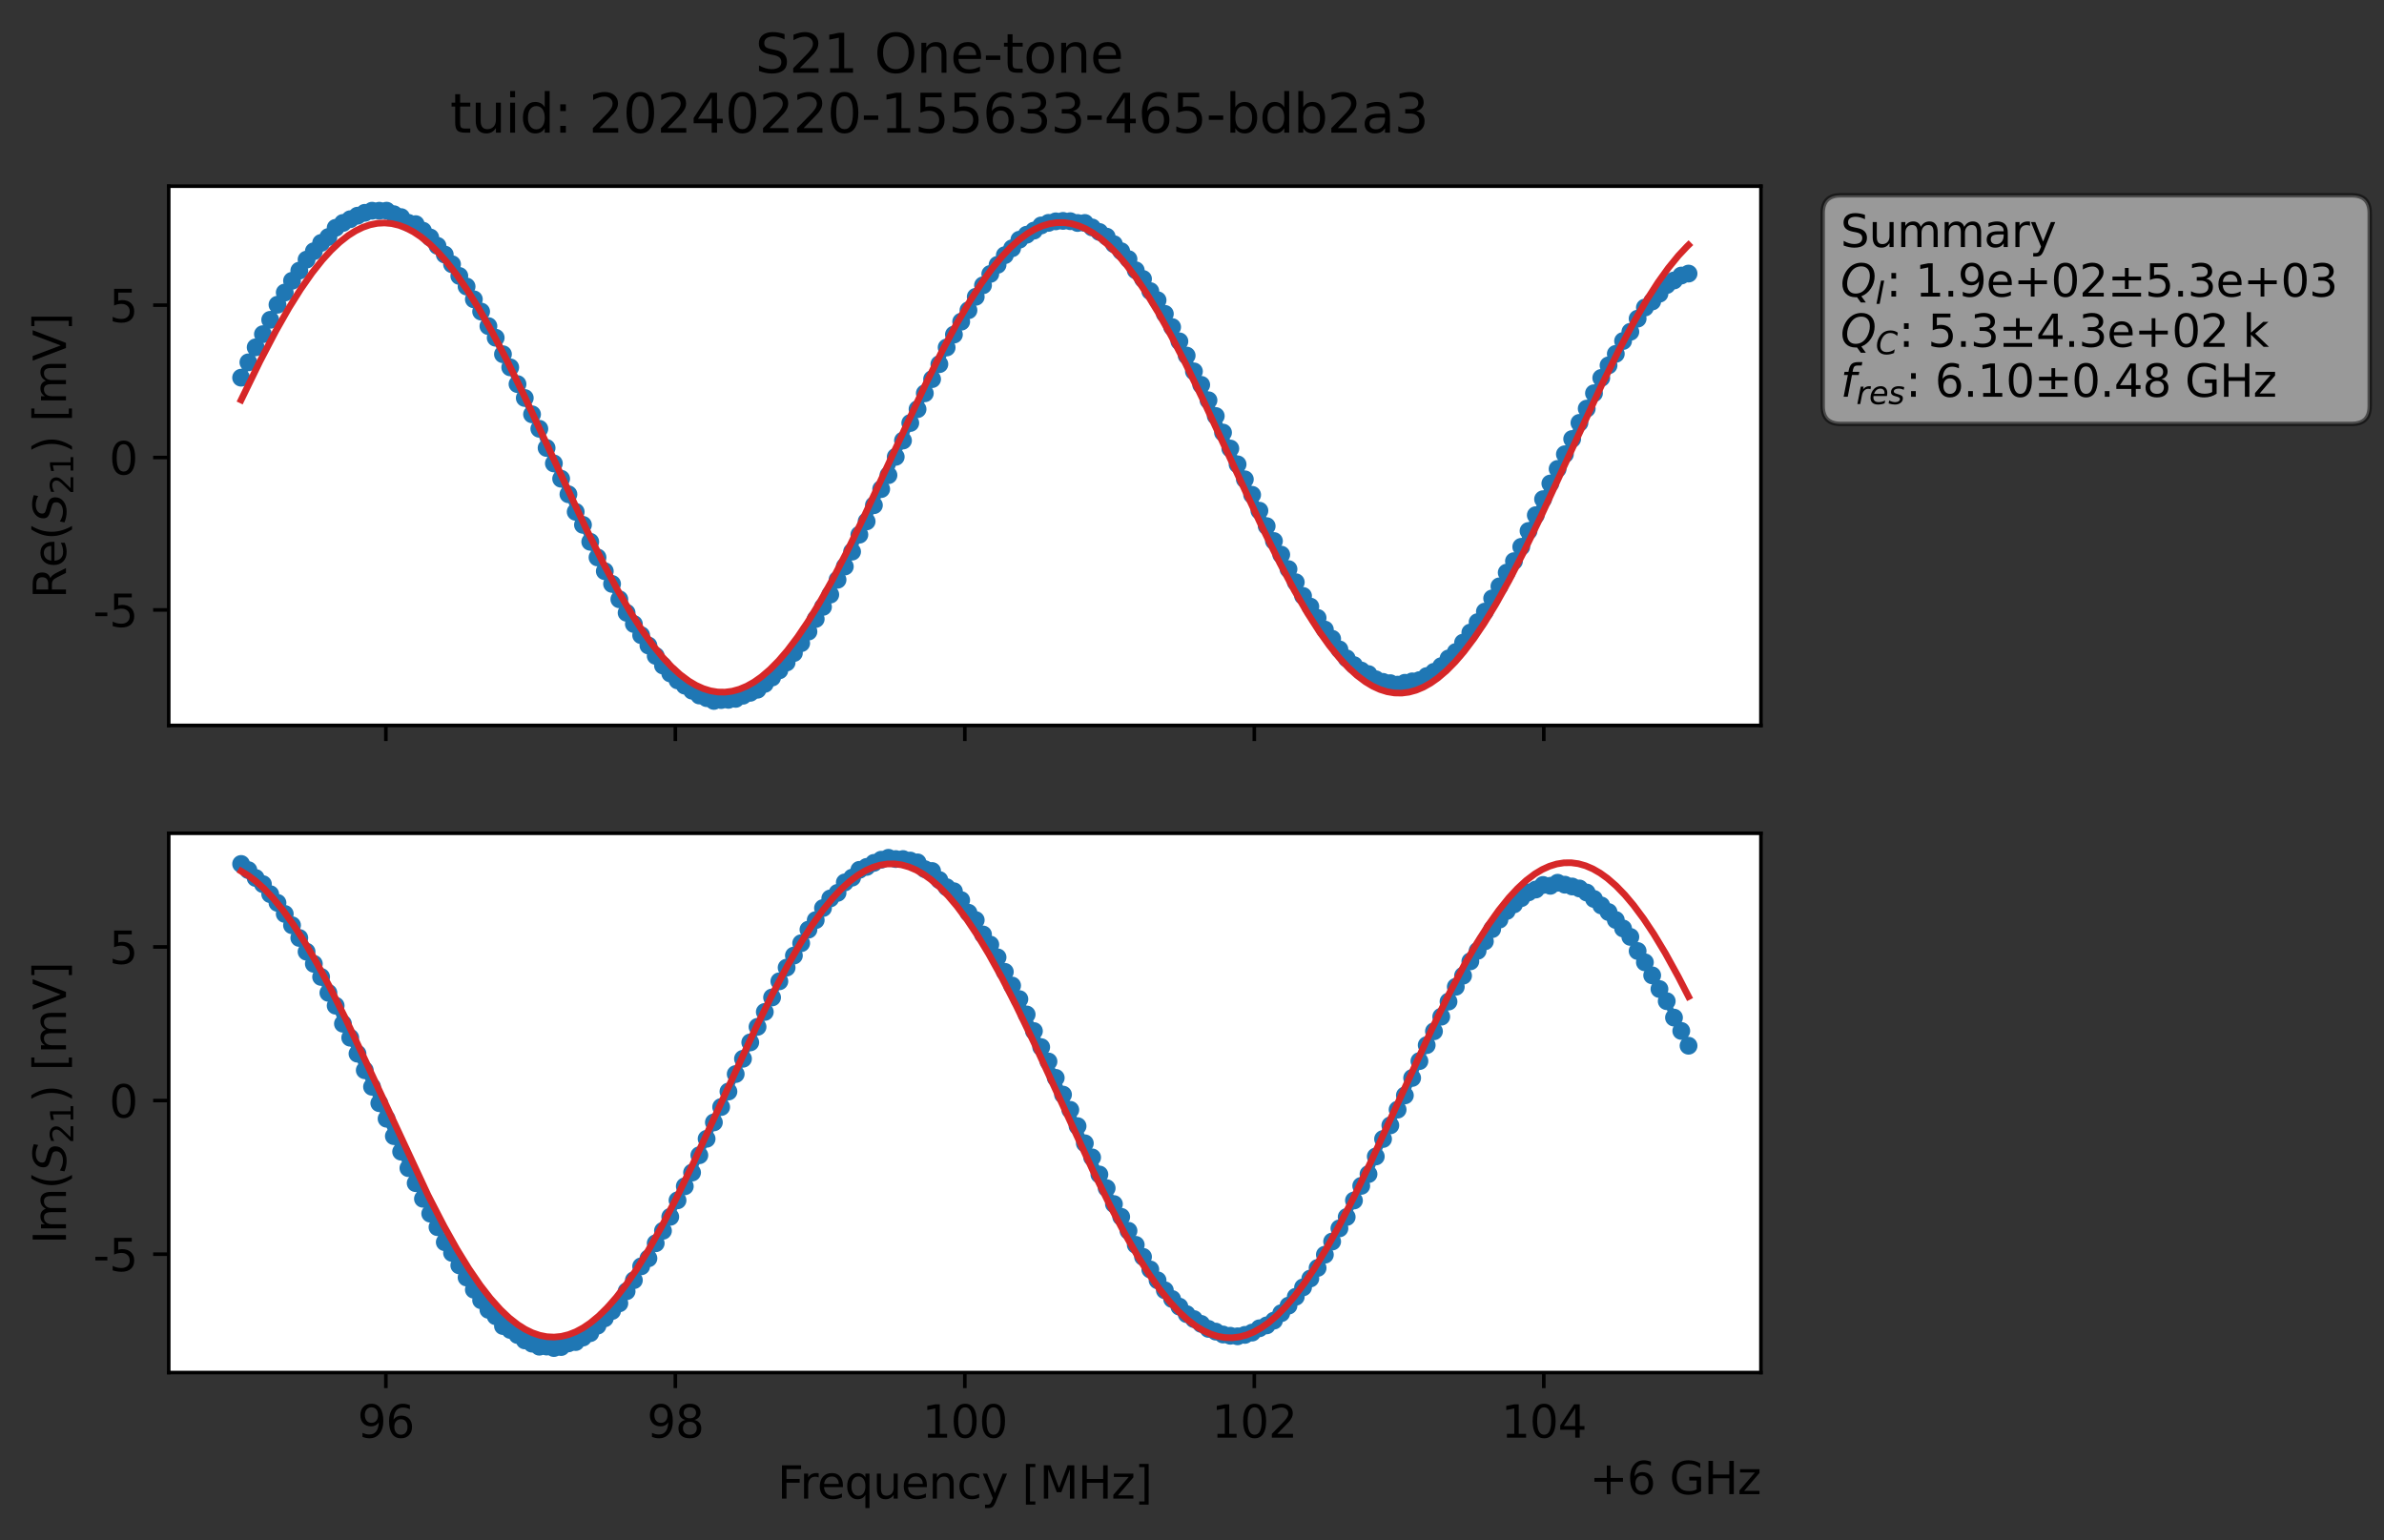 <?xml version="1.0" encoding="utf-8" standalone="no"?>
<!DOCTYPE svg PUBLIC "-//W3C//DTD SVG 1.1//EN"
  "http://www.w3.org/Graphics/SVG/1.1/DTD/svg11.dtd">
<svg xmlns:xlink="http://www.w3.org/1999/xlink" width="534.724pt" height="345.428pt" viewBox="0 0 534.724 345.428" xmlns="http://www.w3.org/2000/svg" version="1.1">
 <rect x="0" y="0" width="534.724" height="345.428" fill="#333333" stroke="none"/>
 <defs>
  <style type="text/css">*{stroke-linejoin: round; stroke-linecap: butt}</style>
 </defs>
 <g id="figure_1">
  <g id="patch_1">
   <path d="M 0 345.428 
L 534.724 345.428 
L 534.724 -0 
L 0 -0 
L 0 345.428 
z
" style="fill: none; opacity: 0"/>
  </g>
  <g id="axes_1">
   <g id="patch_2">
    <path d="M 37.848 162.72 
L 394.968 162.72 
L 394.968 41.76 
L 37.848 41.76 
z
" style="fill: #ffffff"/>
   </g>
   <g id="matplotlib.axis_1">
    <g id="xtick_1">
     <g id="line2d_1">
      <defs>
       <path id="m4a5140bbdb" d="M 0 0 
L 0 3.5 
" style="stroke: #000000; stroke-width: 0.8"/>
      </defs>
      <g>
       <use xlink:href="#m4a5140bbdb" x="86.547" y="162.72" style="stroke: #000000; stroke-width: 0.8"/>
      </g>
     </g>
    </g>
    <g id="xtick_2">
     <g id="line2d_2">
      <g>
       <use xlink:href="#m4a5140bbdb" x="151.478" y="162.72" style="stroke: #000000; stroke-width: 0.8"/>
      </g>
     </g>
    </g>
    <g id="xtick_3">
     <g id="line2d_3">
      <g>
       <use xlink:href="#m4a5140bbdb" x="216.408" y="162.72" style="stroke: #000000; stroke-width: 0.8"/>
      </g>
     </g>
    </g>
    <g id="xtick_4">
     <g id="line2d_4">
      <g>
       <use xlink:href="#m4a5140bbdb" x="281.339" y="162.72" style="stroke: #000000; stroke-width: 0.8"/>
      </g>
     </g>
    </g>
    <g id="xtick_5">
     <g id="line2d_5">
      <g>
       <use xlink:href="#m4a5140bbdb" x="346.27" y="162.72" style="stroke: #000000; stroke-width: 0.8"/>
      </g>
     </g>
    </g>
   </g>
   <g id="matplotlib.axis_2">
    <g id="ytick_1">
     <g id="line2d_6">
      <defs>
       <path id="m28e4824826" d="M 0 0 
L -3.5 0 
" style="stroke: #000000; stroke-width: 0.8"/>
      </defs>
      <g>
       <use xlink:href="#m28e4824826" x="37.848" y="136.81" style="stroke: #000000; stroke-width: 0.8"/>
      </g>
     </g>
     <g id="text_1">
      <!-- -5 -->
      <g transform="translate(20.878 140.609) scale(0.1 -0.1)">
       <defs>
        <path id="DejaVuSans-2d" d="M 313 2009 
L 1997 2009 
L 1997 1497 
L 313 1497 
L 313 2009 
z
" transform="scale(0.016)"/>
        <path id="DejaVuSans-35" d="M 691 4666 
L 3169 4666 
L 3169 4134 
L 1269 4134 
L 1269 2991 
Q 1406 3038 1543 3061 
Q 1681 3084 1819 3084 
Q 2600 3084 3056 2656 
Q 3513 2228 3513 1497 
Q 3513 744 3044 326 
Q 2575 -91 1722 -91 
Q 1428 -91 1123 -41 
Q 819 9 494 109 
L 494 744 
Q 775 591 1075 516 
Q 1375 441 1709 441 
Q 2250 441 2565 725 
Q 2881 1009 2881 1497 
Q 2881 1984 2565 2268 
Q 2250 2553 1709 2553 
Q 1456 2553 1204 2497 
Q 953 2441 691 2322 
L 691 4666 
z
" transform="scale(0.016)"/>
       </defs>
       <use xlink:href="#DejaVuSans-2d"/>
       <use xlink:href="#DejaVuSans-35" x="36.084"/>
      </g>
     </g>
    </g>
    <g id="ytick_2">
     <g id="line2d_7">
      <g>
       <use xlink:href="#m28e4824826" x="37.848" y="102.628" style="stroke: #000000; stroke-width: 0.8"/>
      </g>
     </g>
     <g id="text_2">
      <!-- 0 -->
      <g transform="translate(24.486 106.428) scale(0.1 -0.1)">
       <defs>
        <path id="DejaVuSans-30" d="M 2034 4250 
Q 1547 4250 1301 3770 
Q 1056 3291 1056 2328 
Q 1056 1369 1301 889 
Q 1547 409 2034 409 
Q 2525 409 2770 889 
Q 3016 1369 3016 2328 
Q 3016 3291 2770 3770 
Q 2525 4250 2034 4250 
z
M 2034 4750 
Q 2819 4750 3233 4129 
Q 3647 3509 3647 2328 
Q 3647 1150 3233 529 
Q 2819 -91 2034 -91 
Q 1250 -91 836 529 
Q 422 1150 422 2328 
Q 422 3509 836 4129 
Q 1250 4750 2034 4750 
z
" transform="scale(0.016)"/>
       </defs>
       <use xlink:href="#DejaVuSans-30"/>
      </g>
     </g>
    </g>
    <g id="ytick_3">
     <g id="line2d_8">
      <g>
       <use xlink:href="#m28e4824826" x="37.848" y="68.447" style="stroke: #000000; stroke-width: 0.8"/>
      </g>
     </g>
     <g id="text_3">
      <!-- 5 -->
      <g transform="translate(24.486 72.246) scale(0.1 -0.1)">
       <use xlink:href="#DejaVuSans-35"/>
      </g>
     </g>
    </g>
    <g id="text_4">
     <!-- Re$(S_{21})$ [mV] -->
     <g transform="translate(14.798 134.24) rotate(-90) scale(0.1 -0.1)">
      <defs>
       <path id="DejaVuSans-52" d="M 2841 2188 
Q 3044 2119 3236 1894 
Q 3428 1669 3622 1275 
L 4263 0 
L 3584 0 
L 2988 1197 
Q 2756 1666 2539 1819 
Q 2322 1972 1947 1972 
L 1259 1972 
L 1259 0 
L 628 0 
L 628 4666 
L 2053 4666 
Q 2853 4666 3247 4331 
Q 3641 3997 3641 3322 
Q 3641 2881 3436 2590 
Q 3231 2300 2841 2188 
z
M 1259 4147 
L 1259 2491 
L 2053 2491 
Q 2509 2491 2742 2702 
Q 2975 2913 2975 3322 
Q 2975 3731 2742 3939 
Q 2509 4147 2053 4147 
L 1259 4147 
z
" transform="scale(0.016)"/>
       <path id="DejaVuSans-65" d="M 3597 1894 
L 3597 1613 
L 953 1613 
Q 991 1019 1311 708 
Q 1631 397 2203 397 
Q 2534 397 2845 478 
Q 3156 559 3463 722 
L 3463 178 
Q 3153 47 2828 -22 
Q 2503 -91 2169 -91 
Q 1331 -91 842 396 
Q 353 884 353 1716 
Q 353 2575 817 3079 
Q 1281 3584 2069 3584 
Q 2775 3584 3186 3129 
Q 3597 2675 3597 1894 
z
M 3022 2063 
Q 3016 2534 2758 2815 
Q 2500 3097 2075 3097 
Q 1594 3097 1305 2825 
Q 1016 2553 972 2059 
L 3022 2063 
z
" transform="scale(0.016)"/>
       <path id="DejaVuSans-28" d="M 1984 4856 
Q 1566 4138 1362 3434 
Q 1159 2731 1159 2009 
Q 1159 1288 1364 580 
Q 1569 -128 1984 -844 
L 1484 -844 
Q 1016 -109 783 600 
Q 550 1309 550 2009 
Q 550 2706 781 3412 
Q 1013 4119 1484 4856 
L 1984 4856 
z
" transform="scale(0.016)"/>
       <path id="DejaVuSans-Oblique-53" d="M 3859 4513 
L 3738 3897 
Q 3422 4066 3111 4152 
Q 2800 4238 2509 4238 
Q 1944 4238 1609 3991 
Q 1275 3744 1275 3334 
Q 1275 3109 1398 2989 
Q 1522 2869 2034 2731 
L 2413 2638 
Q 3053 2472 3303 2217 
Q 3553 1963 3553 1503 
Q 3553 797 2998 353 
Q 2444 -91 1538 -91 
Q 1166 -91 791 -17 
Q 416 56 38 206 
L 166 856 
Q 513 641 861 531 
Q 1209 422 1556 422 
Q 2147 422 2503 684 
Q 2859 947 2859 1369 
Q 2859 1650 2717 1795 
Q 2575 1941 2106 2059 
L 1728 2156 
Q 1081 2325 845 2545 
Q 609 2766 609 3163 
Q 609 3859 1145 4304 
Q 1681 4750 2541 4750 
Q 2875 4750 3203 4690 
Q 3531 4631 3859 4513 
z
" transform="scale(0.016)"/>
       <path id="DejaVuSans-32" d="M 1228 531 
L 3431 531 
L 3431 0 
L 469 0 
L 469 531 
Q 828 903 1448 1529 
Q 2069 2156 2228 2338 
Q 2531 2678 2651 2914 
Q 2772 3150 2772 3378 
Q 2772 3750 2511 3984 
Q 2250 4219 1831 4219 
Q 1534 4219 1204 4116 
Q 875 4013 500 3803 
L 500 4441 
Q 881 4594 1212 4672 
Q 1544 4750 1819 4750 
Q 2544 4750 2975 4387 
Q 3406 4025 3406 3419 
Q 3406 3131 3298 2873 
Q 3191 2616 2906 2266 
Q 2828 2175 2409 1742 
Q 1991 1309 1228 531 
z
" transform="scale(0.016)"/>
       <path id="DejaVuSans-31" d="M 794 531 
L 1825 531 
L 1825 4091 
L 703 3866 
L 703 4441 
L 1819 4666 
L 2450 4666 
L 2450 531 
L 3481 531 
L 3481 0 
L 794 0 
L 794 531 
z
" transform="scale(0.016)"/>
       <path id="DejaVuSans-29" d="M 513 4856 
L 1013 4856 
Q 1481 4119 1714 3412 
Q 1947 2706 1947 2009 
Q 1947 1309 1714 600 
Q 1481 -109 1013 -844 
L 513 -844 
Q 928 -128 1133 580 
Q 1338 1288 1338 2009 
Q 1338 2731 1133 3434 
Q 928 4138 513 4856 
z
" transform="scale(0.016)"/>
       <path id="DejaVuSans-20" transform="scale(0.016)"/>
       <path id="DejaVuSans-5b" d="M 550 4863 
L 1875 4863 
L 1875 4416 
L 1125 4416 
L 1125 -397 
L 1875 -397 
L 1875 -844 
L 550 -844 
L 550 4863 
z
" transform="scale(0.016)"/>
       <path id="DejaVuSans-6d" d="M 3328 2828 
Q 3544 3216 3844 3400 
Q 4144 3584 4550 3584 
Q 5097 3584 5394 3201 
Q 5691 2819 5691 2113 
L 5691 0 
L 5113 0 
L 5113 2094 
Q 5113 2597 4934 2840 
Q 4756 3084 4391 3084 
Q 3944 3084 3684 2787 
Q 3425 2491 3425 1978 
L 3425 0 
L 2847 0 
L 2847 2094 
Q 2847 2600 2669 2842 
Q 2491 3084 2119 3084 
Q 1678 3084 1418 2786 
Q 1159 2488 1159 1978 
L 1159 0 
L 581 0 
L 581 3500 
L 1159 3500 
L 1159 2956 
Q 1356 3278 1631 3431 
Q 1906 3584 2284 3584 
Q 2666 3584 2933 3390 
Q 3200 3197 3328 2828 
z
" transform="scale(0.016)"/>
       <path id="DejaVuSans-56" d="M 1831 0 
L 50 4666 
L 709 4666 
L 2188 738 
L 3669 4666 
L 4325 4666 
L 2547 0 
L 1831 0 
z
" transform="scale(0.016)"/>
       <path id="DejaVuSans-5d" d="M 1947 4863 
L 1947 -844 
L 622 -844 
L 622 -397 
L 1369 -397 
L 1369 4416 
L 622 4416 
L 622 4863 
L 1947 4863 
z
" transform="scale(0.016)"/>
      </defs>
      <use xlink:href="#DejaVuSans-52" transform="translate(0 0.016)"/>
      <use xlink:href="#DejaVuSans-65" transform="translate(69.482 0.016)"/>
      <use xlink:href="#DejaVuSans-28" transform="translate(131.006 0.016)"/>
      <use xlink:href="#DejaVuSans-Oblique-53" transform="translate(170.02 0.016)"/>
      <use xlink:href="#DejaVuSans-32" transform="translate(233.496 -16.391) scale(0.7)"/>
      <use xlink:href="#DejaVuSans-31" transform="translate(278.032 -16.391) scale(0.7)"/>
      <use xlink:href="#DejaVuSans-29" transform="translate(325.303 0.016)"/>
      <use xlink:href="#DejaVuSans-20" transform="translate(364.316 0.016)"/>
      <use xlink:href="#DejaVuSans-5b" transform="translate(396.104 0.016)"/>
      <use xlink:href="#DejaVuSans-6d" transform="translate(435.117 0.016)"/>
      <use xlink:href="#DejaVuSans-56" transform="translate(532.529 0.016)"/>
      <use xlink:href="#DejaVuSans-5d" transform="translate(600.938 0.016)"/>
     </g>
    </g>
   </g>
   <g id="line2d_9">
    <path d="M 54.081 84.717 
L 57.344 77.909 
L 58.975 74.957 
L 62.238 68.35 
L 65.501 62.983 
L 67.133 60.709 
L 68.764 58.234 
L 72.027 54.49 
L 73.658 53.163 
L 75.29 51.101 
L 76.921 50.009 
L 80.184 48.381 
L 81.815 47.736 
L 83.447 47.266 
L 86.71 47.258 
L 88.341 48.047 
L 89.973 48.701 
L 91.604 49.987 
L 93.235 50.276 
L 96.498 53.265 
L 99.761 57.098 
L 101.393 59.273 
L 103.024 61.897 
L 104.655 64.269 
L 107.918 69.887 
L 109.55 73.153 
L 111.181 75.76 
L 112.813 79.46 
L 114.444 82.403 
L 116.076 86.157 
L 117.707 89.276 
L 119.338 92.937 
L 120.97 96.18 
L 122.601 100.481 
L 127.496 110.868 
L 129.127 114.809 
L 130.758 117.73 
L 132.39 121.529 
L 134.021 125.034 
L 140.547 137.455 
L 143.81 142.481 
L 148.704 149.283 
L 150.336 151.059 
L 151.967 152.614 
L 155.23 154.926 
L 156.861 156.004 
L 160.124 157.222 
L 161.756 157.025 
L 163.387 156.976 
L 165.018 156.757 
L 169.913 154.707 
L 173.176 151.975 
L 176.438 148.606 
L 179.701 144.276 
L 181.333 141.669 
L 186.227 133.38 
L 187.858 130.047 
L 189.49 127.073 
L 191.121 123.737 
L 192.753 119.934 
L 194.384 116.95 
L 197.647 109.704 
L 199.278 106.586 
L 200.91 102.47 
L 202.541 98.813 
L 204.173 94.881 
L 205.804 91.78 
L 207.436 88.215 
L 210.698 81.683 
L 212.33 77.945 
L 215.593 72.157 
L 217.224 69.594 
L 218.856 66.574 
L 222.118 61.448 
L 225.381 57.238 
L 227.013 55.692 
L 228.644 53.769 
L 230.276 52.648 
L 231.907 51.729 
L 233.538 50.567 
L 235.17 49.991 
L 236.801 49.646 
L 238.433 49.55 
L 240.064 49.615 
L 241.696 50.017 
L 243.327 50.012 
L 248.221 53.083 
L 253.116 58.121 
L 254.747 60.629 
L 256.378 62.572 
L 258.01 65.303 
L 259.641 67.339 
L 266.167 79.756 
L 267.798 83.306 
L 269.43 86.324 
L 272.693 93.314 
L 275.956 100.611 
L 282.481 114.552 
L 285.744 121.359 
L 292.27 133.672 
L 295.533 138.599 
L 297.164 141.214 
L 298.796 143.281 
L 300.427 145.663 
L 302.059 147.678 
L 303.69 149.19 
L 305.321 150.403 
L 306.953 151.205 
L 308.584 152.369 
L 310.216 152.952 
L 313.479 153.568 
L 316.741 152.834 
L 318.373 152.559 
L 321.636 150.7 
L 323.267 149.423 
L 324.899 147.695 
L 326.53 146.253 
L 329.793 141.882 
L 333.056 137.189 
L 334.687 134.228 
L 336.319 131.518 
L 337.95 128.44 
L 339.581 125.875 
L 341.213 122.657 
L 347.739 108.448 
L 352.633 98.471 
L 354.264 94.847 
L 355.896 91.659 
L 359.159 84.771 
L 360.79 81.956 
L 362.421 79.373 
L 364.053 76.49 
L 365.684 74.428 
L 367.316 71.478 
L 368.947 68.986 
L 370.579 67.624 
L 372.21 65.881 
L 373.841 63.945 
L 377.104 61.805 
L 378.736 61.365 
L 378.736 61.365 
" clip-path="url(#pb13e36cee1)" style="fill: none; stroke: #1f77b4; stroke-width: 1.5; stroke-linecap: square"/>
    <defs>
     <path id="m824714450d" d="M 0 1.5 
C 0.398 1.5 0.779 1.342 1.061 1.061 
C 1.342 0.779 1.5 0.398 1.5 0 
C 1.5 -0.398 1.342 -0.779 1.061 -1.061 
C 0.779 -1.342 0.398 -1.5 0 -1.5 
C -0.398 -1.5 -0.779 -1.342 -1.061 -1.061 
C -1.342 -0.779 -1.5 -0.398 -1.5 0 
C -1.5 0.398 -1.342 0.779 -1.061 1.061 
C -0.779 1.342 -0.398 1.5 0 1.5 
z
" style="stroke: #1f77b4"/>
    </defs>
    <g clip-path="url(#pb13e36cee1)">
     <use xlink:href="#m824714450d" x="54.081" y="84.717" style="fill: #1f77b4; stroke: #1f77b4"/>
     <use xlink:href="#m824714450d" x="55.713" y="81.275" style="fill: #1f77b4; stroke: #1f77b4"/>
     <use xlink:href="#m824714450d" x="57.344" y="77.909" style="fill: #1f77b4; stroke: #1f77b4"/>
     <use xlink:href="#m824714450d" x="58.975" y="74.957" style="fill: #1f77b4; stroke: #1f77b4"/>
     <use xlink:href="#m824714450d" x="60.607" y="71.741" style="fill: #1f77b4; stroke: #1f77b4"/>
     <use xlink:href="#m824714450d" x="62.238" y="68.35" style="fill: #1f77b4; stroke: #1f77b4"/>
     <use xlink:href="#m824714450d" x="63.87" y="65.622" style="fill: #1f77b4; stroke: #1f77b4"/>
     <use xlink:href="#m824714450d" x="65.501" y="62.983" style="fill: #1f77b4; stroke: #1f77b4"/>
     <use xlink:href="#m824714450d" x="67.133" y="60.709" style="fill: #1f77b4; stroke: #1f77b4"/>
     <use xlink:href="#m824714450d" x="68.764" y="58.234" style="fill: #1f77b4; stroke: #1f77b4"/>
     <use xlink:href="#m824714450d" x="70.395" y="56.353" style="fill: #1f77b4; stroke: #1f77b4"/>
     <use xlink:href="#m824714450d" x="72.027" y="54.49" style="fill: #1f77b4; stroke: #1f77b4"/>
     <use xlink:href="#m824714450d" x="73.658" y="53.163" style="fill: #1f77b4; stroke: #1f77b4"/>
     <use xlink:href="#m824714450d" x="75.29" y="51.101" style="fill: #1f77b4; stroke: #1f77b4"/>
     <use xlink:href="#m824714450d" x="76.921" y="50.009" style="fill: #1f77b4; stroke: #1f77b4"/>
     <use xlink:href="#m824714450d" x="78.553" y="49.171" style="fill: #1f77b4; stroke: #1f77b4"/>
     <use xlink:href="#m824714450d" x="80.184" y="48.381" style="fill: #1f77b4; stroke: #1f77b4"/>
     <use xlink:href="#m824714450d" x="81.815" y="47.736" style="fill: #1f77b4; stroke: #1f77b4"/>
     <use xlink:href="#m824714450d" x="83.447" y="47.266" style="fill: #1f77b4; stroke: #1f77b4"/>
     <use xlink:href="#m824714450d" x="85.078" y="47.271" style="fill: #1f77b4; stroke: #1f77b4"/>
     <use xlink:href="#m824714450d" x="86.71" y="47.258" style="fill: #1f77b4; stroke: #1f77b4"/>
     <use xlink:href="#m824714450d" x="88.341" y="48.047" style="fill: #1f77b4; stroke: #1f77b4"/>
     <use xlink:href="#m824714450d" x="89.973" y="48.701" style="fill: #1f77b4; stroke: #1f77b4"/>
     <use xlink:href="#m824714450d" x="91.604" y="49.987" style="fill: #1f77b4; stroke: #1f77b4"/>
     <use xlink:href="#m824714450d" x="93.235" y="50.276" style="fill: #1f77b4; stroke: #1f77b4"/>
     <use xlink:href="#m824714450d" x="94.867" y="51.751" style="fill: #1f77b4; stroke: #1f77b4"/>
     <use xlink:href="#m824714450d" x="96.498" y="53.265" style="fill: #1f77b4; stroke: #1f77b4"/>
     <use xlink:href="#m824714450d" x="98.13" y="55.147" style="fill: #1f77b4; stroke: #1f77b4"/>
     <use xlink:href="#m824714450d" x="99.761" y="57.098" style="fill: #1f77b4; stroke: #1f77b4"/>
     <use xlink:href="#m824714450d" x="101.393" y="59.273" style="fill: #1f77b4; stroke: #1f77b4"/>
     <use xlink:href="#m824714450d" x="103.024" y="61.897" style="fill: #1f77b4; stroke: #1f77b4"/>
     <use xlink:href="#m824714450d" x="104.655" y="64.269" style="fill: #1f77b4; stroke: #1f77b4"/>
     <use xlink:href="#m824714450d" x="106.287" y="67.143" style="fill: #1f77b4; stroke: #1f77b4"/>
     <use xlink:href="#m824714450d" x="107.918" y="69.887" style="fill: #1f77b4; stroke: #1f77b4"/>
     <use xlink:href="#m824714450d" x="109.55" y="73.153" style="fill: #1f77b4; stroke: #1f77b4"/>
     <use xlink:href="#m824714450d" x="111.181" y="75.76" style="fill: #1f77b4; stroke: #1f77b4"/>
     <use xlink:href="#m824714450d" x="112.813" y="79.46" style="fill: #1f77b4; stroke: #1f77b4"/>
     <use xlink:href="#m824714450d" x="114.444" y="82.403" style="fill: #1f77b4; stroke: #1f77b4"/>
     <use xlink:href="#m824714450d" x="116.076" y="86.157" style="fill: #1f77b4; stroke: #1f77b4"/>
     <use xlink:href="#m824714450d" x="117.707" y="89.276" style="fill: #1f77b4; stroke: #1f77b4"/>
     <use xlink:href="#m824714450d" x="119.338" y="92.937" style="fill: #1f77b4; stroke: #1f77b4"/>
     <use xlink:href="#m824714450d" x="120.97" y="96.18" style="fill: #1f77b4; stroke: #1f77b4"/>
     <use xlink:href="#m824714450d" x="122.601" y="100.481" style="fill: #1f77b4; stroke: #1f77b4"/>
     <use xlink:href="#m824714450d" x="124.233" y="103.95" style="fill: #1f77b4; stroke: #1f77b4"/>
     <use xlink:href="#m824714450d" x="125.864" y="107.384" style="fill: #1f77b4; stroke: #1f77b4"/>
     <use xlink:href="#m824714450d" x="127.496" y="110.868" style="fill: #1f77b4; stroke: #1f77b4"/>
     <use xlink:href="#m824714450d" x="129.127" y="114.809" style="fill: #1f77b4; stroke: #1f77b4"/>
     <use xlink:href="#m824714450d" x="130.758" y="117.73" style="fill: #1f77b4; stroke: #1f77b4"/>
     <use xlink:href="#m824714450d" x="132.39" y="121.529" style="fill: #1f77b4; stroke: #1f77b4"/>
     <use xlink:href="#m824714450d" x="134.021" y="125.034" style="fill: #1f77b4; stroke: #1f77b4"/>
     <use xlink:href="#m824714450d" x="135.653" y="128.124" style="fill: #1f77b4; stroke: #1f77b4"/>
     <use xlink:href="#m824714450d" x="137.284" y="130.98" style="fill: #1f77b4; stroke: #1f77b4"/>
     <use xlink:href="#m824714450d" x="138.916" y="134.423" style="fill: #1f77b4; stroke: #1f77b4"/>
     <use xlink:href="#m824714450d" x="140.547" y="137.455" style="fill: #1f77b4; stroke: #1f77b4"/>
     <use xlink:href="#m824714450d" x="142.178" y="139.974" style="fill: #1f77b4; stroke: #1f77b4"/>
     <use xlink:href="#m824714450d" x="143.81" y="142.481" style="fill: #1f77b4; stroke: #1f77b4"/>
     <use xlink:href="#m824714450d" x="145.441" y="144.79" style="fill: #1f77b4; stroke: #1f77b4"/>
     <use xlink:href="#m824714450d" x="147.073" y="147.123" style="fill: #1f77b4; stroke: #1f77b4"/>
     <use xlink:href="#m824714450d" x="148.704" y="149.283" style="fill: #1f77b4; stroke: #1f77b4"/>
     <use xlink:href="#m824714450d" x="150.336" y="151.059" style="fill: #1f77b4; stroke: #1f77b4"/>
     <use xlink:href="#m824714450d" x="151.967" y="152.614" style="fill: #1f77b4; stroke: #1f77b4"/>
     <use xlink:href="#m824714450d" x="153.598" y="153.791" style="fill: #1f77b4; stroke: #1f77b4"/>
     <use xlink:href="#m824714450d" x="155.23" y="154.926" style="fill: #1f77b4; stroke: #1f77b4"/>
     <use xlink:href="#m824714450d" x="156.861" y="156.004" style="fill: #1f77b4; stroke: #1f77b4"/>
     <use xlink:href="#m824714450d" x="158.493" y="156.598" style="fill: #1f77b4; stroke: #1f77b4"/>
     <use xlink:href="#m824714450d" x="160.124" y="157.222" style="fill: #1f77b4; stroke: #1f77b4"/>
     <use xlink:href="#m824714450d" x="161.756" y="157.025" style="fill: #1f77b4; stroke: #1f77b4"/>
     <use xlink:href="#m824714450d" x="163.387" y="156.976" style="fill: #1f77b4; stroke: #1f77b4"/>
     <use xlink:href="#m824714450d" x="165.018" y="156.757" style="fill: #1f77b4; stroke: #1f77b4"/>
     <use xlink:href="#m824714450d" x="166.65" y="156.055" style="fill: #1f77b4; stroke: #1f77b4"/>
     <use xlink:href="#m824714450d" x="168.281" y="155.4" style="fill: #1f77b4; stroke: #1f77b4"/>
     <use xlink:href="#m824714450d" x="169.913" y="154.707" style="fill: #1f77b4; stroke: #1f77b4"/>
     <use xlink:href="#m824714450d" x="171.544" y="153.398" style="fill: #1f77b4; stroke: #1f77b4"/>
     <use xlink:href="#m824714450d" x="173.176" y="151.975" style="fill: #1f77b4; stroke: #1f77b4"/>
     <use xlink:href="#m824714450d" x="174.807" y="150.358" style="fill: #1f77b4; stroke: #1f77b4"/>
     <use xlink:href="#m824714450d" x="176.438" y="148.606" style="fill: #1f77b4; stroke: #1f77b4"/>
     <use xlink:href="#m824714450d" x="178.07" y="146.486" style="fill: #1f77b4; stroke: #1f77b4"/>
     <use xlink:href="#m824714450d" x="179.701" y="144.276" style="fill: #1f77b4; stroke: #1f77b4"/>
     <use xlink:href="#m824714450d" x="181.333" y="141.669" style="fill: #1f77b4; stroke: #1f77b4"/>
     <use xlink:href="#m824714450d" x="182.964" y="138.844" style="fill: #1f77b4; stroke: #1f77b4"/>
     <use xlink:href="#m824714450d" x="184.596" y="136.128" style="fill: #1f77b4; stroke: #1f77b4"/>
     <use xlink:href="#m824714450d" x="186.227" y="133.38" style="fill: #1f77b4; stroke: #1f77b4"/>
     <use xlink:href="#m824714450d" x="187.858" y="130.047" style="fill: #1f77b4; stroke: #1f77b4"/>
     <use xlink:href="#m824714450d" x="189.49" y="127.073" style="fill: #1f77b4; stroke: #1f77b4"/>
     <use xlink:href="#m824714450d" x="191.121" y="123.737" style="fill: #1f77b4; stroke: #1f77b4"/>
     <use xlink:href="#m824714450d" x="192.753" y="119.934" style="fill: #1f77b4; stroke: #1f77b4"/>
     <use xlink:href="#m824714450d" x="194.384" y="116.95" style="fill: #1f77b4; stroke: #1f77b4"/>
     <use xlink:href="#m824714450d" x="196.016" y="113.323" style="fill: #1f77b4; stroke: #1f77b4"/>
     <use xlink:href="#m824714450d" x="197.647" y="109.704" style="fill: #1f77b4; stroke: #1f77b4"/>
     <use xlink:href="#m824714450d" x="199.278" y="106.586" style="fill: #1f77b4; stroke: #1f77b4"/>
     <use xlink:href="#m824714450d" x="200.91" y="102.47" style="fill: #1f77b4; stroke: #1f77b4"/>
     <use xlink:href="#m824714450d" x="202.541" y="98.813" style="fill: #1f77b4; stroke: #1f77b4"/>
     <use xlink:href="#m824714450d" x="204.173" y="94.881" style="fill: #1f77b4; stroke: #1f77b4"/>
     <use xlink:href="#m824714450d" x="205.804" y="91.78" style="fill: #1f77b4; stroke: #1f77b4"/>
     <use xlink:href="#m824714450d" x="207.436" y="88.215" style="fill: #1f77b4; stroke: #1f77b4"/>
     <use xlink:href="#m824714450d" x="209.067" y="85.04" style="fill: #1f77b4; stroke: #1f77b4"/>
     <use xlink:href="#m824714450d" x="210.698" y="81.683" style="fill: #1f77b4; stroke: #1f77b4"/>
     <use xlink:href="#m824714450d" x="212.33" y="77.945" style="fill: #1f77b4; stroke: #1f77b4"/>
     <use xlink:href="#m824714450d" x="213.961" y="75.052" style="fill: #1f77b4; stroke: #1f77b4"/>
     <use xlink:href="#m824714450d" x="215.593" y="72.157" style="fill: #1f77b4; stroke: #1f77b4"/>
     <use xlink:href="#m824714450d" x="217.224" y="69.594" style="fill: #1f77b4; stroke: #1f77b4"/>
     <use xlink:href="#m824714450d" x="218.856" y="66.574" style="fill: #1f77b4; stroke: #1f77b4"/>
     <use xlink:href="#m824714450d" x="220.487" y="63.998" style="fill: #1f77b4; stroke: #1f77b4"/>
     <use xlink:href="#m824714450d" x="222.118" y="61.448" style="fill: #1f77b4; stroke: #1f77b4"/>
     <use xlink:href="#m824714450d" x="223.75" y="59.405" style="fill: #1f77b4; stroke: #1f77b4"/>
     <use xlink:href="#m824714450d" x="225.381" y="57.238" style="fill: #1f77b4; stroke: #1f77b4"/>
     <use xlink:href="#m824714450d" x="227.013" y="55.692" style="fill: #1f77b4; stroke: #1f77b4"/>
     <use xlink:href="#m824714450d" x="228.644" y="53.769" style="fill: #1f77b4; stroke: #1f77b4"/>
     <use xlink:href="#m824714450d" x="230.276" y="52.648" style="fill: #1f77b4; stroke: #1f77b4"/>
     <use xlink:href="#m824714450d" x="231.907" y="51.729" style="fill: #1f77b4; stroke: #1f77b4"/>
     <use xlink:href="#m824714450d" x="233.538" y="50.567" style="fill: #1f77b4; stroke: #1f77b4"/>
     <use xlink:href="#m824714450d" x="235.17" y="49.991" style="fill: #1f77b4; stroke: #1f77b4"/>
     <use xlink:href="#m824714450d" x="236.801" y="49.646" style="fill: #1f77b4; stroke: #1f77b4"/>
     <use xlink:href="#m824714450d" x="238.433" y="49.55" style="fill: #1f77b4; stroke: #1f77b4"/>
     <use xlink:href="#m824714450d" x="240.064" y="49.615" style="fill: #1f77b4; stroke: #1f77b4"/>
     <use xlink:href="#m824714450d" x="241.696" y="50.017" style="fill: #1f77b4; stroke: #1f77b4"/>
     <use xlink:href="#m824714450d" x="243.327" y="50.012" style="fill: #1f77b4; stroke: #1f77b4"/>
     <use xlink:href="#m824714450d" x="244.958" y="51.018" style="fill: #1f77b4; stroke: #1f77b4"/>
     <use xlink:href="#m824714450d" x="246.59" y="52.034" style="fill: #1f77b4; stroke: #1f77b4"/>
     <use xlink:href="#m824714450d" x="248.221" y="53.083" style="fill: #1f77b4; stroke: #1f77b4"/>
     <use xlink:href="#m824714450d" x="249.853" y="54.769" style="fill: #1f77b4; stroke: #1f77b4"/>
     <use xlink:href="#m824714450d" x="251.484" y="56.352" style="fill: #1f77b4; stroke: #1f77b4"/>
     <use xlink:href="#m824714450d" x="253.116" y="58.121" style="fill: #1f77b4; stroke: #1f77b4"/>
     <use xlink:href="#m824714450d" x="254.747" y="60.629" style="fill: #1f77b4; stroke: #1f77b4"/>
     <use xlink:href="#m824714450d" x="256.378" y="62.572" style="fill: #1f77b4; stroke: #1f77b4"/>
     <use xlink:href="#m824714450d" x="258.01" y="65.303" style="fill: #1f77b4; stroke: #1f77b4"/>
     <use xlink:href="#m824714450d" x="259.641" y="67.339" style="fill: #1f77b4; stroke: #1f77b4"/>
     <use xlink:href="#m824714450d" x="261.273" y="70.4" style="fill: #1f77b4; stroke: #1f77b4"/>
     <use xlink:href="#m824714450d" x="262.904" y="73.364" style="fill: #1f77b4; stroke: #1f77b4"/>
     <use xlink:href="#m824714450d" x="264.536" y="76.566" style="fill: #1f77b4; stroke: #1f77b4"/>
     <use xlink:href="#m824714450d" x="266.167" y="79.756" style="fill: #1f77b4; stroke: #1f77b4"/>
     <use xlink:href="#m824714450d" x="267.798" y="83.306" style="fill: #1f77b4; stroke: #1f77b4"/>
     <use xlink:href="#m824714450d" x="269.43" y="86.324" style="fill: #1f77b4; stroke: #1f77b4"/>
     <use xlink:href="#m824714450d" x="271.061" y="89.785" style="fill: #1f77b4; stroke: #1f77b4"/>
     <use xlink:href="#m824714450d" x="272.693" y="93.314" style="fill: #1f77b4; stroke: #1f77b4"/>
     <use xlink:href="#m824714450d" x="274.324" y="97.033" style="fill: #1f77b4; stroke: #1f77b4"/>
     <use xlink:href="#m824714450d" x="275.956" y="100.611" style="fill: #1f77b4; stroke: #1f77b4"/>
     <use xlink:href="#m824714450d" x="277.587" y="104.153" style="fill: #1f77b4; stroke: #1f77b4"/>
     <use xlink:href="#m824714450d" x="279.218" y="107.516" style="fill: #1f77b4; stroke: #1f77b4"/>
     <use xlink:href="#m824714450d" x="280.85" y="110.994" style="fill: #1f77b4; stroke: #1f77b4"/>
     <use xlink:href="#m824714450d" x="282.481" y="114.552" style="fill: #1f77b4; stroke: #1f77b4"/>
     <use xlink:href="#m824714450d" x="284.113" y="118.014" style="fill: #1f77b4; stroke: #1f77b4"/>
     <use xlink:href="#m824714450d" x="285.744" y="121.359" style="fill: #1f77b4; stroke: #1f77b4"/>
     <use xlink:href="#m824714450d" x="287.376" y="124.41" style="fill: #1f77b4; stroke: #1f77b4"/>
     <use xlink:href="#m824714450d" x="289.007" y="127.658" style="fill: #1f77b4; stroke: #1f77b4"/>
     <use xlink:href="#m824714450d" x="290.638" y="130.598" style="fill: #1f77b4; stroke: #1f77b4"/>
     <use xlink:href="#m824714450d" x="292.27" y="133.672" style="fill: #1f77b4; stroke: #1f77b4"/>
     <use xlink:href="#m824714450d" x="293.901" y="136.059" style="fill: #1f77b4; stroke: #1f77b4"/>
     <use xlink:href="#m824714450d" x="295.533" y="138.599" style="fill: #1f77b4; stroke: #1f77b4"/>
     <use xlink:href="#m824714450d" x="297.164" y="141.214" style="fill: #1f77b4; stroke: #1f77b4"/>
     <use xlink:href="#m824714450d" x="298.796" y="143.281" style="fill: #1f77b4; stroke: #1f77b4"/>
     <use xlink:href="#m824714450d" x="300.427" y="145.663" style="fill: #1f77b4; stroke: #1f77b4"/>
     <use xlink:href="#m824714450d" x="302.059" y="147.678" style="fill: #1f77b4; stroke: #1f77b4"/>
     <use xlink:href="#m824714450d" x="303.69" y="149.19" style="fill: #1f77b4; stroke: #1f77b4"/>
     <use xlink:href="#m824714450d" x="305.321" y="150.403" style="fill: #1f77b4; stroke: #1f77b4"/>
     <use xlink:href="#m824714450d" x="306.953" y="151.205" style="fill: #1f77b4; stroke: #1f77b4"/>
     <use xlink:href="#m824714450d" x="308.584" y="152.369" style="fill: #1f77b4; stroke: #1f77b4"/>
     <use xlink:href="#m824714450d" x="310.216" y="152.952" style="fill: #1f77b4; stroke: #1f77b4"/>
     <use xlink:href="#m824714450d" x="311.847" y="153.24" style="fill: #1f77b4; stroke: #1f77b4"/>
     <use xlink:href="#m824714450d" x="313.479" y="153.568" style="fill: #1f77b4; stroke: #1f77b4"/>
     <use xlink:href="#m824714450d" x="315.11" y="153.153" style="fill: #1f77b4; stroke: #1f77b4"/>
     <use xlink:href="#m824714450d" x="316.741" y="152.834" style="fill: #1f77b4; stroke: #1f77b4"/>
     <use xlink:href="#m824714450d" x="318.373" y="152.559" style="fill: #1f77b4; stroke: #1f77b4"/>
     <use xlink:href="#m824714450d" x="320.004" y="151.648" style="fill: #1f77b4; stroke: #1f77b4"/>
     <use xlink:href="#m824714450d" x="321.636" y="150.7" style="fill: #1f77b4; stroke: #1f77b4"/>
     <use xlink:href="#m824714450d" x="323.267" y="149.423" style="fill: #1f77b4; stroke: #1f77b4"/>
     <use xlink:href="#m824714450d" x="324.899" y="147.695" style="fill: #1f77b4; stroke: #1f77b4"/>
     <use xlink:href="#m824714450d" x="326.53" y="146.253" style="fill: #1f77b4; stroke: #1f77b4"/>
     <use xlink:href="#m824714450d" x="328.161" y="144.151" style="fill: #1f77b4; stroke: #1f77b4"/>
     <use xlink:href="#m824714450d" x="329.793" y="141.882" style="fill: #1f77b4; stroke: #1f77b4"/>
     <use xlink:href="#m824714450d" x="331.424" y="139.551" style="fill: #1f77b4; stroke: #1f77b4"/>
     <use xlink:href="#m824714450d" x="333.056" y="137.189" style="fill: #1f77b4; stroke: #1f77b4"/>
     <use xlink:href="#m824714450d" x="334.687" y="134.228" style="fill: #1f77b4; stroke: #1f77b4"/>
     <use xlink:href="#m824714450d" x="336.319" y="131.518" style="fill: #1f77b4; stroke: #1f77b4"/>
     <use xlink:href="#m824714450d" x="337.95" y="128.44" style="fill: #1f77b4; stroke: #1f77b4"/>
     <use xlink:href="#m824714450d" x="339.581" y="125.875" style="fill: #1f77b4; stroke: #1f77b4"/>
     <use xlink:href="#m824714450d" x="341.213" y="122.657" style="fill: #1f77b4; stroke: #1f77b4"/>
     <use xlink:href="#m824714450d" x="342.844" y="119.101" style="fill: #1f77b4; stroke: #1f77b4"/>
     <use xlink:href="#m824714450d" x="344.476" y="115.556" style="fill: #1f77b4; stroke: #1f77b4"/>
     <use xlink:href="#m824714450d" x="346.107" y="111.973" style="fill: #1f77b4; stroke: #1f77b4"/>
     <use xlink:href="#m824714450d" x="347.739" y="108.448" style="fill: #1f77b4; stroke: #1f77b4"/>
     <use xlink:href="#m824714450d" x="349.37" y="105.184" style="fill: #1f77b4; stroke: #1f77b4"/>
     <use xlink:href="#m824714450d" x="351.001" y="101.891" style="fill: #1f77b4; stroke: #1f77b4"/>
     <use xlink:href="#m824714450d" x="352.633" y="98.471" style="fill: #1f77b4; stroke: #1f77b4"/>
     <use xlink:href="#m824714450d" x="354.264" y="94.847" style="fill: #1f77b4; stroke: #1f77b4"/>
     <use xlink:href="#m824714450d" x="355.896" y="91.659" style="fill: #1f77b4; stroke: #1f77b4"/>
     <use xlink:href="#m824714450d" x="357.527" y="88.208" style="fill: #1f77b4; stroke: #1f77b4"/>
     <use xlink:href="#m824714450d" x="359.159" y="84.771" style="fill: #1f77b4; stroke: #1f77b4"/>
     <use xlink:href="#m824714450d" x="360.79" y="81.956" style="fill: #1f77b4; stroke: #1f77b4"/>
     <use xlink:href="#m824714450d" x="362.421" y="79.373" style="fill: #1f77b4; stroke: #1f77b4"/>
     <use xlink:href="#m824714450d" x="364.053" y="76.49" style="fill: #1f77b4; stroke: #1f77b4"/>
     <use xlink:href="#m824714450d" x="365.684" y="74.428" style="fill: #1f77b4; stroke: #1f77b4"/>
     <use xlink:href="#m824714450d" x="367.316" y="71.478" style="fill: #1f77b4; stroke: #1f77b4"/>
     <use xlink:href="#m824714450d" x="368.947" y="68.986" style="fill: #1f77b4; stroke: #1f77b4"/>
     <use xlink:href="#m824714450d" x="370.579" y="67.624" style="fill: #1f77b4; stroke: #1f77b4"/>
     <use xlink:href="#m824714450d" x="372.21" y="65.881" style="fill: #1f77b4; stroke: #1f77b4"/>
     <use xlink:href="#m824714450d" x="373.841" y="63.945" style="fill: #1f77b4; stroke: #1f77b4"/>
     <use xlink:href="#m824714450d" x="375.473" y="62.91" style="fill: #1f77b4; stroke: #1f77b4"/>
     <use xlink:href="#m824714450d" x="377.104" y="61.805" style="fill: #1f77b4; stroke: #1f77b4"/>
     <use xlink:href="#m824714450d" x="378.736" y="61.365" style="fill: #1f77b4; stroke: #1f77b4"/>
    </g>
   </g>
   <g id="line2d_10">
    <path d="M 54.081 89.718 
L 58.306 81.04 
L 61.881 74.202 
L 64.805 69.062 
L 67.405 64.905 
L 70.005 61.183 
L 72.28 58.319 
L 74.23 56.175 
L 76.18 54.333 
L 78.13 52.806 
L 79.755 51.78 
L 81.379 50.984 
L 83.004 50.422 
L 84.629 50.095 
L 86.254 50.006 
L 87.879 50.154 
L 89.504 50.54 
L 91.129 51.161 
L 92.754 52.014 
L 94.379 53.096 
L 96.329 54.69 
L 98.278 56.595 
L 100.228 58.799 
L 102.503 61.731 
L 104.778 65.024 
L 107.378 69.193 
L 110.303 74.343 
L 113.552 80.547 
L 117.452 88.508 
L 122.977 100.363 
L 131.426 118.509 
L 135.326 126.364 
L 138.576 132.447 
L 141.501 137.465 
L 144.1 141.5 
L 146.375 144.664 
L 148.65 147.455 
L 150.6 149.533 
L 152.55 151.306 
L 154.5 152.762 
L 156.125 153.727 
L 157.75 154.461 
L 159.375 154.96 
L 160.999 155.223 
L 162.624 155.249 
L 164.249 155.037 
L 165.874 154.588 
L 167.499 153.904 
L 169.124 152.988 
L 170.749 151.845 
L 172.699 150.18 
L 174.649 148.205 
L 176.598 145.934 
L 178.873 142.929 
L 181.148 139.567 
L 183.748 135.325 
L 186.673 130.104 
L 189.923 123.834 
L 193.822 115.813 
L 199.672 103.205 
L 207.472 86.465 
L 211.371 78.616 
L 214.621 72.542 
L 217.546 67.536 
L 220.146 63.515 
L 222.421 60.366 
L 224.695 57.59 
L 226.645 55.528 
L 228.595 53.772 
L 230.545 52.333 
L 232.17 51.384 
L 233.795 50.667 
L 235.42 50.185 
L 237.045 49.939 
L 238.67 49.932 
L 240.294 50.163 
L 241.919 50.631 
L 243.544 51.335 
L 245.169 52.27 
L 246.794 53.434 
L 248.744 55.123 
L 250.694 57.121 
L 252.644 59.417 
L 254.919 62.449 
L 257.193 65.838 
L 259.793 70.109 
L 262.718 75.362 
L 265.968 81.665 
L 269.868 89.719 
L 276.042 103.076 
L 283.192 118.456 
L 287.091 126.35 
L 290.341 132.467 
L 293.266 137.516 
L 295.866 141.577 
L 298.141 144.763 
L 300.416 147.577 
L 302.366 149.672 
L 304.315 151.462 
L 306.265 152.933 
L 307.89 153.91 
L 309.515 154.654 
L 311.14 155.163 
L 312.765 155.435 
L 314.39 155.468 
L 316.015 155.261 
L 317.64 154.817 
L 319.264 154.136 
L 320.889 153.222 
L 322.514 152.079 
L 324.464 150.413 
L 326.414 148.435 
L 328.364 146.158 
L 330.639 143.143 
L 332.914 139.769 
L 335.513 135.511 
L 338.438 130.267 
L 341.688 123.968 
L 345.588 115.907 
L 351.437 103.232 
L 359.237 86.396 
L 363.137 78.499 
L 366.386 72.388 
L 369.311 67.352 
L 371.911 63.306 
L 374.186 60.137 
L 376.461 57.345 
L 378.411 55.27 
L 378.736 54.954 
L 378.736 54.954 
" clip-path="url(#pb13e36cee1)" style="fill: none; stroke: #d62728; stroke-width: 1.5; stroke-linecap: square"/>
   </g>
   <g id="patch_3">
    <path d="M 37.848 162.72 
L 37.848 41.76 
" style="fill: none; stroke: #000000; stroke-width: 0.8; stroke-linejoin: miter; stroke-linecap: square"/>
   </g>
   <g id="patch_4">
    <path d="M 394.968 162.72 
L 394.968 41.76 
" style="fill: none; stroke: #000000; stroke-width: 0.8; stroke-linejoin: miter; stroke-linecap: square"/>
   </g>
   <g id="patch_5">
    <path d="M 37.848 162.72 
L 394.968 162.72 
" style="fill: none; stroke: #000000; stroke-width: 0.8; stroke-linejoin: miter; stroke-linecap: square"/>
   </g>
   <g id="patch_6">
    <path d="M 37.848 41.76 
L 394.968 41.76 
" style="fill: none; stroke: #000000; stroke-width: 0.8; stroke-linejoin: miter; stroke-linecap: square"/>
   </g>
   <g id="text_5">
    <g id="patch_7">
     <path d="M 412.824 95.08 
L 527.524 95.08 
Q 531.524 95.08 531.524 91.08 
L 531.524 47.808 
Q 531.524 43.808 527.524 43.808 
L 412.824 43.808 
Q 408.824 43.808 408.824 47.808 
L 408.824 91.08 
Q 408.824 95.08 412.824 95.08 
z
" style="fill: #ffffff; opacity: 0.5; stroke: #000000; stroke-linejoin: miter"/>
    </g>
    <!-- Summary -->
    <g transform="translate(412.824 55.406) scale(0.1 -0.1)">
     <defs>
      <path id="DejaVuSans-53" d="M 3425 4513 
L 3425 3897 
Q 3066 4069 2747 4153 
Q 2428 4238 2131 4238 
Q 1616 4238 1336 4038 
Q 1056 3838 1056 3469 
Q 1056 3159 1242 3001 
Q 1428 2844 1947 2747 
L 2328 2669 
Q 3034 2534 3370 2195 
Q 3706 1856 3706 1288 
Q 3706 609 3251 259 
Q 2797 -91 1919 -91 
Q 1588 -91 1214 -16 
Q 841 59 441 206 
L 441 856 
Q 825 641 1194 531 
Q 1563 422 1919 422 
Q 2459 422 2753 634 
Q 3047 847 3047 1241 
Q 3047 1584 2836 1778 
Q 2625 1972 2144 2069 
L 1759 2144 
Q 1053 2284 737 2584 
Q 422 2884 422 3419 
Q 422 4038 858 4394 
Q 1294 4750 2059 4750 
Q 2388 4750 2728 4690 
Q 3069 4631 3425 4513 
z
" transform="scale(0.016)"/>
      <path id="DejaVuSans-75" d="M 544 1381 
L 544 3500 
L 1119 3500 
L 1119 1403 
Q 1119 906 1312 657 
Q 1506 409 1894 409 
Q 2359 409 2629 706 
Q 2900 1003 2900 1516 
L 2900 3500 
L 3475 3500 
L 3475 0 
L 2900 0 
L 2900 538 
Q 2691 219 2414 64 
Q 2138 -91 1772 -91 
Q 1169 -91 856 284 
Q 544 659 544 1381 
z
M 1991 3584 
L 1991 3584 
z
" transform="scale(0.016)"/>
      <path id="DejaVuSans-61" d="M 2194 1759 
Q 1497 1759 1228 1600 
Q 959 1441 959 1056 
Q 959 750 1161 570 
Q 1363 391 1709 391 
Q 2188 391 2477 730 
Q 2766 1069 2766 1631 
L 2766 1759 
L 2194 1759 
z
M 3341 1997 
L 3341 0 
L 2766 0 
L 2766 531 
Q 2569 213 2275 61 
Q 1981 -91 1556 -91 
Q 1019 -91 701 211 
Q 384 513 384 1019 
Q 384 1609 779 1909 
Q 1175 2209 1959 2209 
L 2766 2209 
L 2766 2266 
Q 2766 2663 2505 2880 
Q 2244 3097 1772 3097 
Q 1472 3097 1187 3025 
Q 903 2953 641 2809 
L 641 3341 
Q 956 3463 1253 3523 
Q 1550 3584 1831 3584 
Q 2591 3584 2966 3190 
Q 3341 2797 3341 1997 
z
" transform="scale(0.016)"/>
      <path id="DejaVuSans-72" d="M 2631 2963 
Q 2534 3019 2420 3045 
Q 2306 3072 2169 3072 
Q 1681 3072 1420 2755 
Q 1159 2438 1159 1844 
L 1159 0 
L 581 0 
L 581 3500 
L 1159 3500 
L 1159 2956 
Q 1341 3275 1631 3429 
Q 1922 3584 2338 3584 
Q 2397 3584 2469 3576 
Q 2541 3569 2628 3553 
L 2631 2963 
z
" transform="scale(0.016)"/>
      <path id="DejaVuSans-79" d="M 2059 -325 
Q 1816 -950 1584 -1140 
Q 1353 -1331 966 -1331 
L 506 -1331 
L 506 -850 
L 844 -850 
Q 1081 -850 1212 -737 
Q 1344 -625 1503 -206 
L 1606 56 
L 191 3500 
L 800 3500 
L 1894 763 
L 2988 3500 
L 3597 3500 
L 2059 -325 
z
" transform="scale(0.016)"/>
     </defs>
     <use xlink:href="#DejaVuSans-53"/>
     <use xlink:href="#DejaVuSans-75" x="63.477"/>
     <use xlink:href="#DejaVuSans-6d" x="126.855"/>
     <use xlink:href="#DejaVuSans-6d" x="224.268"/>
     <use xlink:href="#DejaVuSans-61" x="321.68"/>
     <use xlink:href="#DejaVuSans-72" x="382.959"/>
     <use xlink:href="#DejaVuSans-79" x="424.072"/>
    </g>
    <!-- $Q_I$: 1.9e+02$\pm$5.3e+03  -->
    <g transform="translate(412.824 66.604) scale(0.1 -0.1)">
     <defs>
      <path id="DejaVuSans-Oblique-51" d="M 2309 -84 
Q 2275 -88 2237 -89 
Q 2200 -91 2125 -91 
Q 1250 -91 756 411 
Q 263 913 263 1797 
Q 263 2319 452 2844 
Q 641 3369 978 3788 
Q 1369 4269 1858 4509 
Q 2347 4750 2938 4750 
Q 3794 4750 4287 4245 
Q 4781 3741 4781 2869 
Q 4781 1928 4265 1147 
Q 3750 366 2919 44 
L 3553 -825 
L 2847 -825 
L 2309 -84 
z
M 2919 4238 
Q 2400 4238 2003 3986 
Q 1606 3734 1313 3219 
Q 1125 2891 1026 2522 
Q 928 2153 928 1778 
Q 928 1128 1239 775 
Q 1550 422 2119 422 
Q 2631 422 3032 676 
Q 3434 931 3719 1434 
Q 3909 1772 4009 2142 
Q 4109 2513 4109 2881 
Q 4109 3528 3796 3883 
Q 3484 4238 2919 4238 
z
" transform="scale(0.016)"/>
      <path id="DejaVuSans-Oblique-49" d="M 1081 4666 
L 1716 4666 
L 806 0 
L 172 0 
L 1081 4666 
z
" transform="scale(0.016)"/>
      <path id="DejaVuSans-3a" d="M 750 794 
L 1409 794 
L 1409 0 
L 750 0 
L 750 794 
z
M 750 3309 
L 1409 3309 
L 1409 2516 
L 750 2516 
L 750 3309 
z
" transform="scale(0.016)"/>
      <path id="DejaVuSans-2e" d="M 684 794 
L 1344 794 
L 1344 0 
L 684 0 
L 684 794 
z
" transform="scale(0.016)"/>
      <path id="DejaVuSans-39" d="M 703 97 
L 703 672 
Q 941 559 1184 500 
Q 1428 441 1663 441 
Q 2288 441 2617 861 
Q 2947 1281 2994 2138 
Q 2813 1869 2534 1725 
Q 2256 1581 1919 1581 
Q 1219 1581 811 2004 
Q 403 2428 403 3163 
Q 403 3881 828 4315 
Q 1253 4750 1959 4750 
Q 2769 4750 3195 4129 
Q 3622 3509 3622 2328 
Q 3622 1225 3098 567 
Q 2575 -91 1691 -91 
Q 1453 -91 1209 -44 
Q 966 3 703 97 
z
M 1959 2075 
Q 2384 2075 2632 2365 
Q 2881 2656 2881 3163 
Q 2881 3666 2632 3958 
Q 2384 4250 1959 4250 
Q 1534 4250 1286 3958 
Q 1038 3666 1038 3163 
Q 1038 2656 1286 2365 
Q 1534 2075 1959 2075 
z
" transform="scale(0.016)"/>
      <path id="DejaVuSans-2b" d="M 2944 4013 
L 2944 2272 
L 4684 2272 
L 4684 1741 
L 2944 1741 
L 2944 0 
L 2419 0 
L 2419 1741 
L 678 1741 
L 678 2272 
L 2419 2272 
L 2419 4013 
L 2944 4013 
z
" transform="scale(0.016)"/>
      <path id="DejaVuSans-b1" d="M 2944 4013 
L 2944 2803 
L 4684 2803 
L 4684 2272 
L 2944 2272 
L 2944 1063 
L 2419 1063 
L 2419 2272 
L 678 2272 
L 678 2803 
L 2419 2803 
L 2419 4013 
L 2944 4013 
z
M 678 531 
L 4684 531 
L 4684 0 
L 678 0 
L 678 531 
z
" transform="scale(0.016)"/>
      <path id="DejaVuSans-33" d="M 2597 2516 
Q 3050 2419 3304 2112 
Q 3559 1806 3559 1356 
Q 3559 666 3084 287 
Q 2609 -91 1734 -91 
Q 1441 -91 1130 -33 
Q 819 25 488 141 
L 488 750 
Q 750 597 1062 519 
Q 1375 441 1716 441 
Q 2309 441 2620 675 
Q 2931 909 2931 1356 
Q 2931 1769 2642 2001 
Q 2353 2234 1838 2234 
L 1294 2234 
L 1294 2753 
L 1863 2753 
Q 2328 2753 2575 2939 
Q 2822 3125 2822 3475 
Q 2822 3834 2567 4026 
Q 2313 4219 1838 4219 
Q 1578 4219 1281 4162 
Q 984 4106 628 3988 
L 628 4550 
Q 988 4650 1302 4700 
Q 1616 4750 1894 4750 
Q 2613 4750 3031 4423 
Q 3450 4097 3450 3541 
Q 3450 3153 3228 2886 
Q 3006 2619 2597 2516 
z
" transform="scale(0.016)"/>
     </defs>
     <use xlink:href="#DejaVuSans-Oblique-51" transform="translate(0 0.781)"/>
     <use xlink:href="#DejaVuSans-Oblique-49" transform="translate(78.711 -15.625) scale(0.7)"/>
     <use xlink:href="#DejaVuSans-3a" transform="translate(102.09 0.781)"/>
     <use xlink:href="#DejaVuSans-20" transform="translate(135.781 0.781)"/>
     <use xlink:href="#DejaVuSans-31" transform="translate(167.568 0.781)"/>
     <use xlink:href="#DejaVuSans-2e" transform="translate(231.191 0.781)"/>
     <use xlink:href="#DejaVuSans-39" transform="translate(262.979 0.781)"/>
     <use xlink:href="#DejaVuSans-65" transform="translate(326.602 0.781)"/>
     <use xlink:href="#DejaVuSans-2b" transform="translate(388.125 0.781)"/>
     <use xlink:href="#DejaVuSans-30" transform="translate(471.914 0.781)"/>
     <use xlink:href="#DejaVuSans-32" transform="translate(535.537 0.781)"/>
     <use xlink:href="#DejaVuSans-b1" transform="translate(599.16 0.781)"/>
     <use xlink:href="#DejaVuSans-35" transform="translate(682.949 0.781)"/>
     <use xlink:href="#DejaVuSans-2e" transform="translate(746.572 0.781)"/>
     <use xlink:href="#DejaVuSans-33" transform="translate(778.359 0.781)"/>
     <use xlink:href="#DejaVuSans-65" transform="translate(841.982 0.781)"/>
     <use xlink:href="#DejaVuSans-2b" transform="translate(903.506 0.781)"/>
     <use xlink:href="#DejaVuSans-30" transform="translate(987.295 0.781)"/>
     <use xlink:href="#DejaVuSans-33" transform="translate(1050.918 0.781)"/>
     <use xlink:href="#DejaVuSans-20" transform="translate(1114.541 0.781)"/>
    </g>
    <!-- $Q_C$: 5.3$\pm$4.3e+02 k -->
    <g transform="translate(412.824 77.802) scale(0.1 -0.1)">
     <defs>
      <path id="DejaVuSans-Oblique-43" d="M 4447 4306 
L 4319 3641 
Q 4019 3944 3683 4091 
Q 3347 4238 2956 4238 
Q 2422 4238 2017 3981 
Q 1613 3725 1319 3200 
Q 1131 2863 1032 2486 
Q 934 2109 934 1728 
Q 934 1091 1264 756 
Q 1594 422 2222 422 
Q 2656 422 3056 561 
Q 3456 700 3834 978 
L 3688 231 
Q 3316 72 2936 -9 
Q 2556 -91 2175 -91 
Q 1278 -91 773 396 
Q 269 884 269 1753 
Q 269 2309 461 2846 
Q 653 3384 1013 3828 
Q 1394 4300 1883 4525 
Q 2372 4750 3022 4750 
Q 3422 4750 3780 4639 
Q 4138 4528 4447 4306 
z
" transform="scale(0.016)"/>
      <path id="DejaVuSans-34" d="M 2419 4116 
L 825 1625 
L 2419 1625 
L 2419 4116 
z
M 2253 4666 
L 3047 4666 
L 3047 1625 
L 3713 1625 
L 3713 1100 
L 3047 1100 
L 3047 0 
L 2419 0 
L 2419 1100 
L 313 1100 
L 313 1709 
L 2253 4666 
z
" transform="scale(0.016)"/>
      <path id="DejaVuSans-6b" d="M 581 4863 
L 1159 4863 
L 1159 1991 
L 2875 3500 
L 3609 3500 
L 1753 1863 
L 3688 0 
L 2938 0 
L 1159 1709 
L 1159 0 
L 581 0 
L 581 4863 
z
" transform="scale(0.016)"/>
     </defs>
     <use xlink:href="#DejaVuSans-Oblique-51" transform="translate(0 0.016)"/>
     <use xlink:href="#DejaVuSans-Oblique-43" transform="translate(78.711 -16.391) scale(0.7)"/>
     <use xlink:href="#DejaVuSans-3a" transform="translate(130.322 0.016)"/>
     <use xlink:href="#DejaVuSans-20" transform="translate(164.014 0.016)"/>
     <use xlink:href="#DejaVuSans-35" transform="translate(195.801 0.016)"/>
     <use xlink:href="#DejaVuSans-2e" transform="translate(259.424 0.016)"/>
     <use xlink:href="#DejaVuSans-33" transform="translate(291.211 0.016)"/>
     <use xlink:href="#DejaVuSans-b1" transform="translate(354.834 0.016)"/>
     <use xlink:href="#DejaVuSans-34" transform="translate(438.623 0.016)"/>
     <use xlink:href="#DejaVuSans-2e" transform="translate(502.246 0.016)"/>
     <use xlink:href="#DejaVuSans-33" transform="translate(534.033 0.016)"/>
     <use xlink:href="#DejaVuSans-65" transform="translate(597.656 0.016)"/>
     <use xlink:href="#DejaVuSans-2b" transform="translate(659.18 0.016)"/>
     <use xlink:href="#DejaVuSans-30" transform="translate(742.969 0.016)"/>
     <use xlink:href="#DejaVuSans-32" transform="translate(806.592 0.016)"/>
     <use xlink:href="#DejaVuSans-20" transform="translate(870.215 0.016)"/>
     <use xlink:href="#DejaVuSans-6b" transform="translate(902.002 0.016)"/>
    </g>
    <!-- $f_{res}$: 6.10$\pm$0.48 GHz -->
    <g transform="translate(412.824 89) scale(0.1 -0.1)">
     <defs>
      <path id="DejaVuSans-Oblique-66" d="M 3059 4863 
L 2969 4384 
L 2419 4384 
Q 2106 4384 1964 4261 
Q 1822 4138 1753 3809 
L 1691 3500 
L 2638 3500 
L 2553 3053 
L 1606 3053 
L 1013 0 
L 434 0 
L 1031 3053 
L 481 3053 
L 563 3500 
L 1113 3500 
L 1159 3744 
Q 1278 4363 1576 4613 
Q 1875 4863 2516 4863 
L 3059 4863 
z
" transform="scale(0.016)"/>
      <path id="DejaVuSans-Oblique-72" d="M 2853 2969 
Q 2766 3016 2653 3041 
Q 2541 3066 2413 3066 
Q 1953 3066 1609 2717 
Q 1266 2369 1153 1784 
L 800 0 
L 225 0 
L 909 3500 
L 1484 3500 
L 1375 2956 
Q 1603 3259 1920 3421 
Q 2238 3584 2597 3584 
Q 2691 3584 2781 3573 
Q 2872 3563 2963 3538 
L 2853 2969 
z
" transform="scale(0.016)"/>
      <path id="DejaVuSans-Oblique-65" d="M 3078 2063 
Q 3088 2113 3092 2166 
Q 3097 2219 3097 2272 
Q 3097 2653 2873 2875 
Q 2650 3097 2266 3097 
Q 1838 3097 1509 2826 
Q 1181 2556 1013 2059 
L 3078 2063 
z
M 3578 1613 
L 903 1613 
Q 884 1494 878 1425 
Q 872 1356 872 1306 
Q 872 872 1139 634 
Q 1406 397 1894 397 
Q 2269 397 2603 481 
Q 2938 566 3225 728 
L 3116 159 
Q 2806 34 2476 -28 
Q 2147 -91 1806 -91 
Q 1078 -91 686 257 
Q 294 606 294 1247 
Q 294 1794 489 2264 
Q 684 2734 1063 3103 
Q 1306 3334 1642 3459 
Q 1978 3584 2356 3584 
Q 2950 3584 3301 3228 
Q 3653 2872 3653 2272 
Q 3653 2128 3634 1964 
Q 3616 1800 3578 1613 
z
" transform="scale(0.016)"/>
      <path id="DejaVuSans-Oblique-73" d="M 3200 3397 
L 3091 2853 
Q 2863 2978 2609 3040 
Q 2356 3103 2088 3103 
Q 1634 3103 1373 2948 
Q 1113 2794 1113 2528 
Q 1113 2219 1719 2053 
Q 1766 2041 1788 2034 
L 1972 1978 
Q 2547 1819 2739 1644 
Q 2931 1469 2931 1166 
Q 2931 609 2489 259 
Q 2047 -91 1331 -91 
Q 1053 -91 747 -37 
Q 441 16 72 128 
L 184 722 
Q 500 559 806 475 
Q 1113 391 1394 391 
Q 1816 391 2080 572 
Q 2344 753 2344 1031 
Q 2344 1331 1650 1516 
L 1591 1531 
L 1394 1581 
Q 956 1697 753 1886 
Q 550 2075 550 2369 
Q 550 2928 970 3256 
Q 1391 3584 2113 3584 
Q 2397 3584 2667 3537 
Q 2938 3491 3200 3397 
z
" transform="scale(0.016)"/>
      <path id="DejaVuSans-36" d="M 2113 2584 
Q 1688 2584 1439 2293 
Q 1191 2003 1191 1497 
Q 1191 994 1439 701 
Q 1688 409 2113 409 
Q 2538 409 2786 701 
Q 3034 994 3034 1497 
Q 3034 2003 2786 2293 
Q 2538 2584 2113 2584 
z
M 3366 4563 
L 3366 3988 
Q 3128 4100 2886 4159 
Q 2644 4219 2406 4219 
Q 1781 4219 1451 3797 
Q 1122 3375 1075 2522 
Q 1259 2794 1537 2939 
Q 1816 3084 2150 3084 
Q 2853 3084 3261 2657 
Q 3669 2231 3669 1497 
Q 3669 778 3244 343 
Q 2819 -91 2113 -91 
Q 1303 -91 875 529 
Q 447 1150 447 2328 
Q 447 3434 972 4092 
Q 1497 4750 2381 4750 
Q 2619 4750 2861 4703 
Q 3103 4656 3366 4563 
z
" transform="scale(0.016)"/>
      <path id="DejaVuSans-38" d="M 2034 2216 
Q 1584 2216 1326 1975 
Q 1069 1734 1069 1313 
Q 1069 891 1326 650 
Q 1584 409 2034 409 
Q 2484 409 2743 651 
Q 3003 894 3003 1313 
Q 3003 1734 2745 1975 
Q 2488 2216 2034 2216 
z
M 1403 2484 
Q 997 2584 770 2862 
Q 544 3141 544 3541 
Q 544 4100 942 4425 
Q 1341 4750 2034 4750 
Q 2731 4750 3128 4425 
Q 3525 4100 3525 3541 
Q 3525 3141 3298 2862 
Q 3072 2584 2669 2484 
Q 3125 2378 3379 2068 
Q 3634 1759 3634 1313 
Q 3634 634 3220 271 
Q 2806 -91 2034 -91 
Q 1263 -91 848 271 
Q 434 634 434 1313 
Q 434 1759 690 2068 
Q 947 2378 1403 2484 
z
M 1172 3481 
Q 1172 3119 1398 2916 
Q 1625 2713 2034 2713 
Q 2441 2713 2670 2916 
Q 2900 3119 2900 3481 
Q 2900 3844 2670 4047 
Q 2441 4250 2034 4250 
Q 1625 4250 1398 4047 
Q 1172 3844 1172 3481 
z
" transform="scale(0.016)"/>
      <path id="DejaVuSans-47" d="M 3809 666 
L 3809 1919 
L 2778 1919 
L 2778 2438 
L 4434 2438 
L 4434 434 
Q 4069 175 3628 42 
Q 3188 -91 2688 -91 
Q 1594 -91 976 548 
Q 359 1188 359 2328 
Q 359 3472 976 4111 
Q 1594 4750 2688 4750 
Q 3144 4750 3555 4637 
Q 3966 4525 4313 4306 
L 4313 3634 
Q 3963 3931 3569 4081 
Q 3175 4231 2741 4231 
Q 1884 4231 1454 3753 
Q 1025 3275 1025 2328 
Q 1025 1384 1454 906 
Q 1884 428 2741 428 
Q 3075 428 3337 486 
Q 3600 544 3809 666 
z
" transform="scale(0.016)"/>
      <path id="DejaVuSans-48" d="M 628 4666 
L 1259 4666 
L 1259 2753 
L 3553 2753 
L 3553 4666 
L 4184 4666 
L 4184 0 
L 3553 0 
L 3553 2222 
L 1259 2222 
L 1259 0 
L 628 0 
L 628 4666 
z
" transform="scale(0.016)"/>
      <path id="DejaVuSans-7a" d="M 353 3500 
L 3084 3500 
L 3084 2975 
L 922 459 
L 3084 459 
L 3084 0 
L 275 0 
L 275 525 
L 2438 3041 
L 353 3041 
L 353 3500 
z
" transform="scale(0.016)"/>
     </defs>
     <use xlink:href="#DejaVuSans-Oblique-66" transform="translate(0 0.016)"/>
     <use xlink:href="#DejaVuSans-Oblique-72" transform="translate(35.205 -16.391) scale(0.7)"/>
     <use xlink:href="#DejaVuSans-Oblique-65" transform="translate(63.984 -16.391) scale(0.7)"/>
     <use xlink:href="#DejaVuSans-Oblique-73" transform="translate(107.051 -16.391) scale(0.7)"/>
     <use xlink:href="#DejaVuSans-3a" transform="translate(146.255 0.016)"/>
     <use xlink:href="#DejaVuSans-20" transform="translate(179.946 0.016)"/>
     <use xlink:href="#DejaVuSans-36" transform="translate(211.733 0.016)"/>
     <use xlink:href="#DejaVuSans-2e" transform="translate(275.356 0.016)"/>
     <use xlink:href="#DejaVuSans-31" transform="translate(307.144 0.016)"/>
     <use xlink:href="#DejaVuSans-30" transform="translate(370.767 0.016)"/>
     <use xlink:href="#DejaVuSans-b1" transform="translate(434.39 0.016)"/>
     <use xlink:href="#DejaVuSans-30" transform="translate(518.179 0.016)"/>
     <use xlink:href="#DejaVuSans-2e" transform="translate(581.802 0.016)"/>
     <use xlink:href="#DejaVuSans-34" transform="translate(613.589 0.016)"/>
     <use xlink:href="#DejaVuSans-38" transform="translate(677.212 0.016)"/>
     <use xlink:href="#DejaVuSans-20" transform="translate(740.835 0.016)"/>
     <use xlink:href="#DejaVuSans-47" transform="translate(772.622 0.016)"/>
     <use xlink:href="#DejaVuSans-48" transform="translate(850.112 0.016)"/>
     <use xlink:href="#DejaVuSans-7a" transform="translate(925.308 0.016)"/>
    </g>
   </g>
  </g>
  <g id="axes_2">
   <g id="patch_8">
    <path d="M 37.848 307.872 
L 394.968 307.872 
L 394.968 186.912 
L 37.848 186.912 
z
" style="fill: #ffffff"/>
   </g>
   <g id="matplotlib.axis_3">
    <g id="xtick_6">
     <g id="line2d_11">
      <g>
       <use xlink:href="#m4a5140bbdb" x="86.547" y="307.872" style="stroke: #000000; stroke-width: 0.8"/>
      </g>
     </g>
     <g id="text_6">
      <!-- 96 -->
      <g transform="translate(80.184 322.47) scale(0.1 -0.1)">
       <use xlink:href="#DejaVuSans-39"/>
       <use xlink:href="#DejaVuSans-36" x="63.623"/>
      </g>
     </g>
    </g>
    <g id="xtick_7">
     <g id="line2d_12">
      <g>
       <use xlink:href="#m4a5140bbdb" x="151.478" y="307.872" style="stroke: #000000; stroke-width: 0.8"/>
      </g>
     </g>
     <g id="text_7">
      <!-- 98 -->
      <g transform="translate(145.115 322.47) scale(0.1 -0.1)">
       <use xlink:href="#DejaVuSans-39"/>
       <use xlink:href="#DejaVuSans-38" x="63.623"/>
      </g>
     </g>
    </g>
    <g id="xtick_8">
     <g id="line2d_13">
      <g>
       <use xlink:href="#m4a5140bbdb" x="216.408" y="307.872" style="stroke: #000000; stroke-width: 0.8"/>
      </g>
     </g>
     <g id="text_8">
      <!-- 100 -->
      <g transform="translate(206.865 322.47) scale(0.1 -0.1)">
       <use xlink:href="#DejaVuSans-31"/>
       <use xlink:href="#DejaVuSans-30" x="63.623"/>
       <use xlink:href="#DejaVuSans-30" x="127.246"/>
      </g>
     </g>
    </g>
    <g id="xtick_9">
     <g id="line2d_14">
      <g>
       <use xlink:href="#m4a5140bbdb" x="281.339" y="307.872" style="stroke: #000000; stroke-width: 0.8"/>
      </g>
     </g>
     <g id="text_9">
      <!-- 102 -->
      <g transform="translate(271.796 322.47) scale(0.1 -0.1)">
       <use xlink:href="#DejaVuSans-31"/>
       <use xlink:href="#DejaVuSans-30" x="63.623"/>
       <use xlink:href="#DejaVuSans-32" x="127.246"/>
      </g>
     </g>
    </g>
    <g id="xtick_10">
     <g id="line2d_15">
      <g>
       <use xlink:href="#m4a5140bbdb" x="346.27" y="307.872" style="stroke: #000000; stroke-width: 0.8"/>
      </g>
     </g>
     <g id="text_10">
      <!-- 104 -->
      <g transform="translate(336.727 322.47) scale(0.1 -0.1)">
       <use xlink:href="#DejaVuSans-31"/>
       <use xlink:href="#DejaVuSans-30" x="63.623"/>
       <use xlink:href="#DejaVuSans-34" x="127.246"/>
      </g>
     </g>
    </g>
    <g id="text_11">
     <!-- Frequency [MHz] -->
     <g transform="translate(174.39 336.149) scale(0.1 -0.1)">
      <defs>
       <path id="DejaVuSans-46" d="M 628 4666 
L 3309 4666 
L 3309 4134 
L 1259 4134 
L 1259 2759 
L 3109 2759 
L 3109 2228 
L 1259 2228 
L 1259 0 
L 628 0 
L 628 4666 
z
" transform="scale(0.016)"/>
       <path id="DejaVuSans-71" d="M 947 1747 
Q 947 1113 1208 752 
Q 1469 391 1925 391 
Q 2381 391 2643 752 
Q 2906 1113 2906 1747 
Q 2906 2381 2643 2742 
Q 2381 3103 1925 3103 
Q 1469 3103 1208 2742 
Q 947 2381 947 1747 
z
M 2906 525 
Q 2725 213 2448 61 
Q 2172 -91 1784 -91 
Q 1150 -91 751 415 
Q 353 922 353 1747 
Q 353 2572 751 3078 
Q 1150 3584 1784 3584 
Q 2172 3584 2448 3432 
Q 2725 3281 2906 2969 
L 2906 3500 
L 3481 3500 
L 3481 -1331 
L 2906 -1331 
L 2906 525 
z
" transform="scale(0.016)"/>
       <path id="DejaVuSans-6e" d="M 3513 2113 
L 3513 0 
L 2938 0 
L 2938 2094 
Q 2938 2591 2744 2837 
Q 2550 3084 2163 3084 
Q 1697 3084 1428 2787 
Q 1159 2491 1159 1978 
L 1159 0 
L 581 0 
L 581 3500 
L 1159 3500 
L 1159 2956 
Q 1366 3272 1645 3428 
Q 1925 3584 2291 3584 
Q 2894 3584 3203 3211 
Q 3513 2838 3513 2113 
z
" transform="scale(0.016)"/>
       <path id="DejaVuSans-63" d="M 3122 3366 
L 3122 2828 
Q 2878 2963 2633 3030 
Q 2388 3097 2138 3097 
Q 1578 3097 1268 2742 
Q 959 2388 959 1747 
Q 959 1106 1268 751 
Q 1578 397 2138 397 
Q 2388 397 2633 464 
Q 2878 531 3122 666 
L 3122 134 
Q 2881 22 2623 -34 
Q 2366 -91 2075 -91 
Q 1284 -91 818 406 
Q 353 903 353 1747 
Q 353 2603 823 3093 
Q 1294 3584 2113 3584 
Q 2378 3584 2631 3529 
Q 2884 3475 3122 3366 
z
" transform="scale(0.016)"/>
       <path id="DejaVuSans-4d" d="M 628 4666 
L 1569 4666 
L 2759 1491 
L 3956 4666 
L 4897 4666 
L 4897 0 
L 4281 0 
L 4281 4097 
L 3078 897 
L 2444 897 
L 1241 4097 
L 1241 0 
L 628 0 
L 628 4666 
z
" transform="scale(0.016)"/>
      </defs>
      <use xlink:href="#DejaVuSans-46"/>
      <use xlink:href="#DejaVuSans-72" x="50.27"/>
      <use xlink:href="#DejaVuSans-65" x="89.133"/>
      <use xlink:href="#DejaVuSans-71" x="150.656"/>
      <use xlink:href="#DejaVuSans-75" x="214.133"/>
      <use xlink:href="#DejaVuSans-65" x="277.512"/>
      <use xlink:href="#DejaVuSans-6e" x="339.035"/>
      <use xlink:href="#DejaVuSans-63" x="402.414"/>
      <use xlink:href="#DejaVuSans-79" x="457.395"/>
      <use xlink:href="#DejaVuSans-20" x="516.574"/>
      <use xlink:href="#DejaVuSans-5b" x="548.361"/>
      <use xlink:href="#DejaVuSans-4d" x="587.375"/>
      <use xlink:href="#DejaVuSans-48" x="673.654"/>
      <use xlink:href="#DejaVuSans-7a" x="748.85"/>
      <use xlink:href="#DejaVuSans-5d" x="801.34"/>
     </g>
    </g>
    <g id="text_12">
     <!-- +6 GHz -->
     <g transform="translate(356.531 335.149) scale(0.1 -0.1)">
      <use xlink:href="#DejaVuSans-2b"/>
      <use xlink:href="#DejaVuSans-36" x="83.789"/>
      <use xlink:href="#DejaVuSans-20" x="147.412"/>
      <use xlink:href="#DejaVuSans-47" x="179.199"/>
      <use xlink:href="#DejaVuSans-48" x="256.689"/>
      <use xlink:href="#DejaVuSans-7a" x="331.885"/>
     </g>
    </g>
   </g>
   <g id="matplotlib.axis_4">
    <g id="ytick_4">
     <g id="line2d_16">
      <g>
       <use xlink:href="#m28e4824826" x="37.848" y="281.326" style="stroke: #000000; stroke-width: 0.8"/>
      </g>
     </g>
     <g id="text_13">
      <!-- -5 -->
      <g transform="translate(20.878 285.125) scale(0.1 -0.1)">
       <use xlink:href="#DejaVuSans-2d"/>
       <use xlink:href="#DejaVuSans-35" x="36.084"/>
      </g>
     </g>
    </g>
    <g id="ytick_5">
     <g id="line2d_17">
      <g>
       <use xlink:href="#m28e4824826" x="37.848" y="246.862" style="stroke: #000000; stroke-width: 0.8"/>
      </g>
     </g>
     <g id="text_14">
      <!-- 0 -->
      <g transform="translate(24.486 250.662) scale(0.1 -0.1)">
       <use xlink:href="#DejaVuSans-30"/>
      </g>
     </g>
    </g>
    <g id="ytick_6">
     <g id="line2d_18">
      <g>
       <use xlink:href="#m28e4824826" x="37.848" y="212.399" style="stroke: #000000; stroke-width: 0.8"/>
      </g>
     </g>
     <g id="text_15">
      <!-- 5 -->
      <g transform="translate(24.486 216.198) scale(0.1 -0.1)">
       <use xlink:href="#DejaVuSans-35"/>
      </g>
     </g>
    </g>
    <g id="text_16">
     <!-- Im$(S_{21})$ [mV] -->
     <g transform="translate(14.798 279.042) rotate(-90) scale(0.1 -0.1)">
      <defs>
       <path id="DejaVuSans-49" d="M 628 4666 
L 1259 4666 
L 1259 0 
L 628 0 
L 628 4666 
z
" transform="scale(0.016)"/>
      </defs>
      <use xlink:href="#DejaVuSans-49" transform="translate(0 0.016)"/>
      <use xlink:href="#DejaVuSans-6d" transform="translate(25.867 0.016)"/>
      <use xlink:href="#DejaVuSans-28" transform="translate(123.279 0.016)"/>
      <use xlink:href="#DejaVuSans-Oblique-53" transform="translate(162.293 0.016)"/>
      <use xlink:href="#DejaVuSans-32" transform="translate(225.77 -16.391) scale(0.7)"/>
      <use xlink:href="#DejaVuSans-31" transform="translate(270.306 -16.391) scale(0.7)"/>
      <use xlink:href="#DejaVuSans-29" transform="translate(317.576 0.016)"/>
      <use xlink:href="#DejaVuSans-20" transform="translate(356.59 0.016)"/>
      <use xlink:href="#DejaVuSans-5b" transform="translate(388.377 0.016)"/>
      <use xlink:href="#DejaVuSans-6d" transform="translate(427.391 0.016)"/>
      <use xlink:href="#DejaVuSans-56" transform="translate(524.803 0.016)"/>
      <use xlink:href="#DejaVuSans-5d" transform="translate(593.211 0.016)"/>
     </g>
    </g>
   </g>
   <g id="line2d_19">
    <path d="M 54.081 193.791 
L 55.713 195.179 
L 57.344 196.937 
L 58.975 198.321 
L 60.607 200.562 
L 62.238 202.518 
L 65.501 207.542 
L 67.133 210.388 
L 68.764 213.476 
L 70.395 216.194 
L 72.027 219.133 
L 73.658 222.7 
L 75.29 225.583 
L 76.921 229.629 
L 78.553 232.765 
L 83.447 243.774 
L 91.604 262.02 
L 99.761 278.635 
L 101.393 281.041 
L 106.287 289.288 
L 107.918 291.657 
L 109.55 293.8 
L 111.181 295.241 
L 112.813 297.438 
L 114.444 298.313 
L 117.707 300.661 
L 120.97 302.072 
L 122.601 302.039 
L 124.233 302.374 
L 125.864 302.147 
L 127.496 301.327 
L 129.127 301.031 
L 132.39 299.036 
L 138.916 292.346 
L 140.547 289.635 
L 142.178 287.156 
L 143.81 284.047 
L 145.441 282.252 
L 147.073 278.873 
L 148.704 276.072 
L 150.336 272.94 
L 151.967 269.243 
L 155.23 263.01 
L 158.493 255.44 
L 161.756 248.31 
L 163.387 244.839 
L 165.018 240.916 
L 168.281 233.818 
L 171.544 226.983 
L 173.176 223.735 
L 174.807 220.112 
L 176.438 217.043 
L 179.701 211.57 
L 181.333 208.524 
L 182.964 206.392 
L 184.596 203.686 
L 186.227 201.527 
L 187.858 200.277 
L 189.49 197.934 
L 191.121 196.862 
L 192.753 195.111 
L 194.384 194.454 
L 196.016 193.55 
L 197.647 192.841 
L 199.278 192.41 
L 200.91 192.694 
L 202.541 192.691 
L 205.804 193.436 
L 207.436 194.957 
L 209.067 195.373 
L 210.698 197.397 
L 212.33 199.009 
L 213.961 199.91 
L 215.593 201.903 
L 217.224 204.736 
L 218.856 206.38 
L 220.487 209.607 
L 222.118 211.874 
L 223.75 214.735 
L 227.013 221.063 
L 228.644 224.108 
L 230.276 227.554 
L 233.538 234.881 
L 235.17 238.1 
L 243.327 256.45 
L 244.958 259.612 
L 246.59 263.444 
L 248.221 266.513 
L 249.853 270.08 
L 251.484 272.942 
L 254.747 279.227 
L 259.641 287.179 
L 261.273 289.424 
L 262.904 291.378 
L 266.167 294.768 
L 271.061 298.079 
L 274.324 299.338 
L 275.956 299.62 
L 277.587 299.743 
L 279.218 299.426 
L 280.85 298.909 
L 282.481 297.942 
L 284.113 297.293 
L 285.744 296.219 
L 289.007 292.866 
L 293.901 286.781 
L 295.533 284.409 
L 300.427 275.535 
L 302.059 272.978 
L 303.69 269.279 
L 305.321 265.999 
L 306.953 263.36 
L 310.216 255.484 
L 311.847 252.424 
L 313.479 248.899 
L 315.11 245.706 
L 318.373 238.01 
L 320.004 234.433 
L 323.267 228.052 
L 326.53 221.344 
L 328.161 218.853 
L 329.793 215.638 
L 331.424 213.273 
L 333.056 211.15 
L 334.687 208.414 
L 336.319 206.276 
L 337.95 204.345 
L 341.213 201.463 
L 342.844 200.166 
L 344.476 199.525 
L 346.107 198.501 
L 347.739 198.692 
L 349.37 198.008 
L 354.264 199.29 
L 355.896 200.202 
L 360.79 204.58 
L 364.053 208.263 
L 365.684 210.154 
L 367.316 213.319 
L 368.947 215.861 
L 373.841 224.569 
L 375.473 228.255 
L 377.104 231.245 
L 378.736 234.564 
L 378.736 234.564 
" clip-path="url(#pd2bfafa197)" style="fill: none; stroke: #1f77b4; stroke-width: 1.5; stroke-linecap: square"/>
    <g clip-path="url(#pd2bfafa197)">
     <use xlink:href="#m824714450d" x="54.081" y="193.791" style="fill: #1f77b4; stroke: #1f77b4"/>
     <use xlink:href="#m824714450d" x="55.713" y="195.179" style="fill: #1f77b4; stroke: #1f77b4"/>
     <use xlink:href="#m824714450d" x="57.344" y="196.937" style="fill: #1f77b4; stroke: #1f77b4"/>
     <use xlink:href="#m824714450d" x="58.975" y="198.321" style="fill: #1f77b4; stroke: #1f77b4"/>
     <use xlink:href="#m824714450d" x="60.607" y="200.562" style="fill: #1f77b4; stroke: #1f77b4"/>
     <use xlink:href="#m824714450d" x="62.238" y="202.518" style="fill: #1f77b4; stroke: #1f77b4"/>
     <use xlink:href="#m824714450d" x="63.87" y="204.996" style="fill: #1f77b4; stroke: #1f77b4"/>
     <use xlink:href="#m824714450d" x="65.501" y="207.542" style="fill: #1f77b4; stroke: #1f77b4"/>
     <use xlink:href="#m824714450d" x="67.133" y="210.388" style="fill: #1f77b4; stroke: #1f77b4"/>
     <use xlink:href="#m824714450d" x="68.764" y="213.476" style="fill: #1f77b4; stroke: #1f77b4"/>
     <use xlink:href="#m824714450d" x="70.395" y="216.194" style="fill: #1f77b4; stroke: #1f77b4"/>
     <use xlink:href="#m824714450d" x="72.027" y="219.133" style="fill: #1f77b4; stroke: #1f77b4"/>
     <use xlink:href="#m824714450d" x="73.658" y="222.7" style="fill: #1f77b4; stroke: #1f77b4"/>
     <use xlink:href="#m824714450d" x="75.29" y="225.583" style="fill: #1f77b4; stroke: #1f77b4"/>
     <use xlink:href="#m824714450d" x="76.921" y="229.629" style="fill: #1f77b4; stroke: #1f77b4"/>
     <use xlink:href="#m824714450d" x="78.553" y="232.765" style="fill: #1f77b4; stroke: #1f77b4"/>
     <use xlink:href="#m824714450d" x="80.184" y="236.347" style="fill: #1f77b4; stroke: #1f77b4"/>
     <use xlink:href="#m824714450d" x="81.815" y="240.063" style="fill: #1f77b4; stroke: #1f77b4"/>
     <use xlink:href="#m824714450d" x="83.447" y="243.774" style="fill: #1f77b4; stroke: #1f77b4"/>
     <use xlink:href="#m824714450d" x="85.078" y="247.454" style="fill: #1f77b4; stroke: #1f77b4"/>
     <use xlink:href="#m824714450d" x="86.71" y="250.938" style="fill: #1f77b4; stroke: #1f77b4"/>
     <use xlink:href="#m824714450d" x="88.341" y="254.842" style="fill: #1f77b4; stroke: #1f77b4"/>
     <use xlink:href="#m824714450d" x="89.973" y="258.328" style="fill: #1f77b4; stroke: #1f77b4"/>
     <use xlink:href="#m824714450d" x="91.604" y="262.02" style="fill: #1f77b4; stroke: #1f77b4"/>
     <use xlink:href="#m824714450d" x="93.235" y="265.388" style="fill: #1f77b4; stroke: #1f77b4"/>
     <use xlink:href="#m824714450d" x="94.867" y="268.893" style="fill: #1f77b4; stroke: #1f77b4"/>
     <use xlink:href="#m824714450d" x="96.498" y="272.226" style="fill: #1f77b4; stroke: #1f77b4"/>
     <use xlink:href="#m824714450d" x="98.13" y="275.258" style="fill: #1f77b4; stroke: #1f77b4"/>
     <use xlink:href="#m824714450d" x="99.761" y="278.635" style="fill: #1f77b4; stroke: #1f77b4"/>
     <use xlink:href="#m824714450d" x="101.393" y="281.041" style="fill: #1f77b4; stroke: #1f77b4"/>
     <use xlink:href="#m824714450d" x="103.024" y="283.837" style="fill: #1f77b4; stroke: #1f77b4"/>
     <use xlink:href="#m824714450d" x="104.655" y="286.555" style="fill: #1f77b4; stroke: #1f77b4"/>
     <use xlink:href="#m824714450d" x="106.287" y="289.288" style="fill: #1f77b4; stroke: #1f77b4"/>
     <use xlink:href="#m824714450d" x="107.918" y="291.657" style="fill: #1f77b4; stroke: #1f77b4"/>
     <use xlink:href="#m824714450d" x="109.55" y="293.8" style="fill: #1f77b4; stroke: #1f77b4"/>
     <use xlink:href="#m824714450d" x="111.181" y="295.241" style="fill: #1f77b4; stroke: #1f77b4"/>
     <use xlink:href="#m824714450d" x="112.813" y="297.438" style="fill: #1f77b4; stroke: #1f77b4"/>
     <use xlink:href="#m824714450d" x="114.444" y="298.313" style="fill: #1f77b4; stroke: #1f77b4"/>
     <use xlink:href="#m824714450d" x="116.076" y="299.449" style="fill: #1f77b4; stroke: #1f77b4"/>
     <use xlink:href="#m824714450d" x="117.707" y="300.661" style="fill: #1f77b4; stroke: #1f77b4"/>
     <use xlink:href="#m824714450d" x="119.338" y="301.39" style="fill: #1f77b4; stroke: #1f77b4"/>
     <use xlink:href="#m824714450d" x="120.97" y="302.072" style="fill: #1f77b4; stroke: #1f77b4"/>
     <use xlink:href="#m824714450d" x="122.601" y="302.039" style="fill: #1f77b4; stroke: #1f77b4"/>
     <use xlink:href="#m824714450d" x="124.233" y="302.374" style="fill: #1f77b4; stroke: #1f77b4"/>
     <use xlink:href="#m824714450d" x="125.864" y="302.147" style="fill: #1f77b4; stroke: #1f77b4"/>
     <use xlink:href="#m824714450d" x="127.496" y="301.327" style="fill: #1f77b4; stroke: #1f77b4"/>
     <use xlink:href="#m824714450d" x="129.127" y="301.031" style="fill: #1f77b4; stroke: #1f77b4"/>
     <use xlink:href="#m824714450d" x="130.758" y="300.02" style="fill: #1f77b4; stroke: #1f77b4"/>
     <use xlink:href="#m824714450d" x="132.39" y="299.036" style="fill: #1f77b4; stroke: #1f77b4"/>
     <use xlink:href="#m824714450d" x="134.021" y="297.358" style="fill: #1f77b4; stroke: #1f77b4"/>
     <use xlink:href="#m824714450d" x="135.653" y="295.707" style="fill: #1f77b4; stroke: #1f77b4"/>
     <use xlink:href="#m824714450d" x="137.284" y="294.063" style="fill: #1f77b4; stroke: #1f77b4"/>
     <use xlink:href="#m824714450d" x="138.916" y="292.346" style="fill: #1f77b4; stroke: #1f77b4"/>
     <use xlink:href="#m824714450d" x="140.547" y="289.635" style="fill: #1f77b4; stroke: #1f77b4"/>
     <use xlink:href="#m824714450d" x="142.178" y="287.156" style="fill: #1f77b4; stroke: #1f77b4"/>
     <use xlink:href="#m824714450d" x="143.81" y="284.047" style="fill: #1f77b4; stroke: #1f77b4"/>
     <use xlink:href="#m824714450d" x="145.441" y="282.252" style="fill: #1f77b4; stroke: #1f77b4"/>
     <use xlink:href="#m824714450d" x="147.073" y="278.873" style="fill: #1f77b4; stroke: #1f77b4"/>
     <use xlink:href="#m824714450d" x="148.704" y="276.072" style="fill: #1f77b4; stroke: #1f77b4"/>
     <use xlink:href="#m824714450d" x="150.336" y="272.94" style="fill: #1f77b4; stroke: #1f77b4"/>
     <use xlink:href="#m824714450d" x="151.967" y="269.243" style="fill: #1f77b4; stroke: #1f77b4"/>
     <use xlink:href="#m824714450d" x="153.598" y="266.095" style="fill: #1f77b4; stroke: #1f77b4"/>
     <use xlink:href="#m824714450d" x="155.23" y="263.01" style="fill: #1f77b4; stroke: #1f77b4"/>
     <use xlink:href="#m824714450d" x="156.861" y="259.127" style="fill: #1f77b4; stroke: #1f77b4"/>
     <use xlink:href="#m824714450d" x="158.493" y="255.44" style="fill: #1f77b4; stroke: #1f77b4"/>
     <use xlink:href="#m824714450d" x="160.124" y="251.758" style="fill: #1f77b4; stroke: #1f77b4"/>
     <use xlink:href="#m824714450d" x="161.756" y="248.31" style="fill: #1f77b4; stroke: #1f77b4"/>
     <use xlink:href="#m824714450d" x="163.387" y="244.839" style="fill: #1f77b4; stroke: #1f77b4"/>
     <use xlink:href="#m824714450d" x="165.018" y="240.916" style="fill: #1f77b4; stroke: #1f77b4"/>
     <use xlink:href="#m824714450d" x="166.65" y="237.488" style="fill: #1f77b4; stroke: #1f77b4"/>
     <use xlink:href="#m824714450d" x="168.281" y="233.818" style="fill: #1f77b4; stroke: #1f77b4"/>
     <use xlink:href="#m824714450d" x="169.913" y="230.329" style="fill: #1f77b4; stroke: #1f77b4"/>
     <use xlink:href="#m824714450d" x="171.544" y="226.983" style="fill: #1f77b4; stroke: #1f77b4"/>
     <use xlink:href="#m824714450d" x="173.176" y="223.735" style="fill: #1f77b4; stroke: #1f77b4"/>
     <use xlink:href="#m824714450d" x="174.807" y="220.112" style="fill: #1f77b4; stroke: #1f77b4"/>
     <use xlink:href="#m824714450d" x="176.438" y="217.043" style="fill: #1f77b4; stroke: #1f77b4"/>
     <use xlink:href="#m824714450d" x="178.07" y="214.343" style="fill: #1f77b4; stroke: #1f77b4"/>
     <use xlink:href="#m824714450d" x="179.701" y="211.57" style="fill: #1f77b4; stroke: #1f77b4"/>
     <use xlink:href="#m824714450d" x="181.333" y="208.524" style="fill: #1f77b4; stroke: #1f77b4"/>
     <use xlink:href="#m824714450d" x="182.964" y="206.392" style="fill: #1f77b4; stroke: #1f77b4"/>
     <use xlink:href="#m824714450d" x="184.596" y="203.686" style="fill: #1f77b4; stroke: #1f77b4"/>
     <use xlink:href="#m824714450d" x="186.227" y="201.527" style="fill: #1f77b4; stroke: #1f77b4"/>
     <use xlink:href="#m824714450d" x="187.858" y="200.277" style="fill: #1f77b4; stroke: #1f77b4"/>
     <use xlink:href="#m824714450d" x="189.49" y="197.934" style="fill: #1f77b4; stroke: #1f77b4"/>
     <use xlink:href="#m824714450d" x="191.121" y="196.862" style="fill: #1f77b4; stroke: #1f77b4"/>
     <use xlink:href="#m824714450d" x="192.753" y="195.111" style="fill: #1f77b4; stroke: #1f77b4"/>
     <use xlink:href="#m824714450d" x="194.384" y="194.454" style="fill: #1f77b4; stroke: #1f77b4"/>
     <use xlink:href="#m824714450d" x="196.016" y="193.55" style="fill: #1f77b4; stroke: #1f77b4"/>
     <use xlink:href="#m824714450d" x="197.647" y="192.841" style="fill: #1f77b4; stroke: #1f77b4"/>
     <use xlink:href="#m824714450d" x="199.278" y="192.41" style="fill: #1f77b4; stroke: #1f77b4"/>
     <use xlink:href="#m824714450d" x="200.91" y="192.694" style="fill: #1f77b4; stroke: #1f77b4"/>
     <use xlink:href="#m824714450d" x="202.541" y="192.691" style="fill: #1f77b4; stroke: #1f77b4"/>
     <use xlink:href="#m824714450d" x="204.173" y="193.029" style="fill: #1f77b4; stroke: #1f77b4"/>
     <use xlink:href="#m824714450d" x="205.804" y="193.436" style="fill: #1f77b4; stroke: #1f77b4"/>
     <use xlink:href="#m824714450d" x="207.436" y="194.957" style="fill: #1f77b4; stroke: #1f77b4"/>
     <use xlink:href="#m824714450d" x="209.067" y="195.373" style="fill: #1f77b4; stroke: #1f77b4"/>
     <use xlink:href="#m824714450d" x="210.698" y="197.397" style="fill: #1f77b4; stroke: #1f77b4"/>
     <use xlink:href="#m824714450d" x="212.33" y="199.009" style="fill: #1f77b4; stroke: #1f77b4"/>
     <use xlink:href="#m824714450d" x="213.961" y="199.91" style="fill: #1f77b4; stroke: #1f77b4"/>
     <use xlink:href="#m824714450d" x="215.593" y="201.903" style="fill: #1f77b4; stroke: #1f77b4"/>
     <use xlink:href="#m824714450d" x="217.224" y="204.736" style="fill: #1f77b4; stroke: #1f77b4"/>
     <use xlink:href="#m824714450d" x="218.856" y="206.38" style="fill: #1f77b4; stroke: #1f77b4"/>
     <use xlink:href="#m824714450d" x="220.487" y="209.607" style="fill: #1f77b4; stroke: #1f77b4"/>
     <use xlink:href="#m824714450d" x="222.118" y="211.874" style="fill: #1f77b4; stroke: #1f77b4"/>
     <use xlink:href="#m824714450d" x="223.75" y="214.735" style="fill: #1f77b4; stroke: #1f77b4"/>
     <use xlink:href="#m824714450d" x="225.381" y="217.993" style="fill: #1f77b4; stroke: #1f77b4"/>
     <use xlink:href="#m824714450d" x="227.013" y="221.063" style="fill: #1f77b4; stroke: #1f77b4"/>
     <use xlink:href="#m824714450d" x="228.644" y="224.108" style="fill: #1f77b4; stroke: #1f77b4"/>
     <use xlink:href="#m824714450d" x="230.276" y="227.554" style="fill: #1f77b4; stroke: #1f77b4"/>
     <use xlink:href="#m824714450d" x="231.907" y="231.278" style="fill: #1f77b4; stroke: #1f77b4"/>
     <use xlink:href="#m824714450d" x="233.538" y="234.881" style="fill: #1f77b4; stroke: #1f77b4"/>
     <use xlink:href="#m824714450d" x="235.17" y="238.1" style="fill: #1f77b4; stroke: #1f77b4"/>
     <use xlink:href="#m824714450d" x="236.801" y="241.772" style="fill: #1f77b4; stroke: #1f77b4"/>
     <use xlink:href="#m824714450d" x="238.433" y="245.531" style="fill: #1f77b4; stroke: #1f77b4"/>
     <use xlink:href="#m824714450d" x="240.064" y="248.947" style="fill: #1f77b4; stroke: #1f77b4"/>
     <use xlink:href="#m824714450d" x="241.696" y="252.599" style="fill: #1f77b4; stroke: #1f77b4"/>
     <use xlink:href="#m824714450d" x="243.327" y="256.45" style="fill: #1f77b4; stroke: #1f77b4"/>
     <use xlink:href="#m824714450d" x="244.958" y="259.612" style="fill: #1f77b4; stroke: #1f77b4"/>
     <use xlink:href="#m824714450d" x="246.59" y="263.444" style="fill: #1f77b4; stroke: #1f77b4"/>
     <use xlink:href="#m824714450d" x="248.221" y="266.513" style="fill: #1f77b4; stroke: #1f77b4"/>
     <use xlink:href="#m824714450d" x="249.853" y="270.08" style="fill: #1f77b4; stroke: #1f77b4"/>
     <use xlink:href="#m824714450d" x="251.484" y="272.942" style="fill: #1f77b4; stroke: #1f77b4"/>
     <use xlink:href="#m824714450d" x="253.116" y="276.077" style="fill: #1f77b4; stroke: #1f77b4"/>
     <use xlink:href="#m824714450d" x="254.747" y="279.227" style="fill: #1f77b4; stroke: #1f77b4"/>
     <use xlink:href="#m824714450d" x="256.378" y="281.918" style="fill: #1f77b4; stroke: #1f77b4"/>
     <use xlink:href="#m824714450d" x="258.01" y="284.753" style="fill: #1f77b4; stroke: #1f77b4"/>
     <use xlink:href="#m824714450d" x="259.641" y="287.179" style="fill: #1f77b4; stroke: #1f77b4"/>
     <use xlink:href="#m824714450d" x="261.273" y="289.424" style="fill: #1f77b4; stroke: #1f77b4"/>
     <use xlink:href="#m824714450d" x="262.904" y="291.378" style="fill: #1f77b4; stroke: #1f77b4"/>
     <use xlink:href="#m824714450d" x="264.536" y="293.091" style="fill: #1f77b4; stroke: #1f77b4"/>
     <use xlink:href="#m824714450d" x="266.167" y="294.768" style="fill: #1f77b4; stroke: #1f77b4"/>
     <use xlink:href="#m824714450d" x="267.798" y="295.882" style="fill: #1f77b4; stroke: #1f77b4"/>
     <use xlink:href="#m824714450d" x="269.43" y="296.963" style="fill: #1f77b4; stroke: #1f77b4"/>
     <use xlink:href="#m824714450d" x="271.061" y="298.079" style="fill: #1f77b4; stroke: #1f77b4"/>
     <use xlink:href="#m824714450d" x="272.693" y="298.691" style="fill: #1f77b4; stroke: #1f77b4"/>
     <use xlink:href="#m824714450d" x="274.324" y="299.338" style="fill: #1f77b4; stroke: #1f77b4"/>
     <use xlink:href="#m824714450d" x="275.956" y="299.62" style="fill: #1f77b4; stroke: #1f77b4"/>
     <use xlink:href="#m824714450d" x="277.587" y="299.743" style="fill: #1f77b4; stroke: #1f77b4"/>
     <use xlink:href="#m824714450d" x="279.218" y="299.426" style="fill: #1f77b4; stroke: #1f77b4"/>
     <use xlink:href="#m824714450d" x="280.85" y="298.909" style="fill: #1f77b4; stroke: #1f77b4"/>
     <use xlink:href="#m824714450d" x="282.481" y="297.942" style="fill: #1f77b4; stroke: #1f77b4"/>
     <use xlink:href="#m824714450d" x="284.113" y="297.293" style="fill: #1f77b4; stroke: #1f77b4"/>
     <use xlink:href="#m824714450d" x="285.744" y="296.219" style="fill: #1f77b4; stroke: #1f77b4"/>
     <use xlink:href="#m824714450d" x="287.376" y="294.556" style="fill: #1f77b4; stroke: #1f77b4"/>
     <use xlink:href="#m824714450d" x="289.007" y="292.866" style="fill: #1f77b4; stroke: #1f77b4"/>
     <use xlink:href="#m824714450d" x="290.638" y="290.872" style="fill: #1f77b4; stroke: #1f77b4"/>
     <use xlink:href="#m824714450d" x="292.27" y="288.768" style="fill: #1f77b4; stroke: #1f77b4"/>
     <use xlink:href="#m824714450d" x="293.901" y="286.781" style="fill: #1f77b4; stroke: #1f77b4"/>
     <use xlink:href="#m824714450d" x="295.533" y="284.409" style="fill: #1f77b4; stroke: #1f77b4"/>
     <use xlink:href="#m824714450d" x="297.164" y="281.442" style="fill: #1f77b4; stroke: #1f77b4"/>
     <use xlink:href="#m824714450d" x="298.796" y="278.487" style="fill: #1f77b4; stroke: #1f77b4"/>
     <use xlink:href="#m824714450d" x="300.427" y="275.535" style="fill: #1f77b4; stroke: #1f77b4"/>
     <use xlink:href="#m824714450d" x="302.059" y="272.978" style="fill: #1f77b4; stroke: #1f77b4"/>
     <use xlink:href="#m824714450d" x="303.69" y="269.279" style="fill: #1f77b4; stroke: #1f77b4"/>
     <use xlink:href="#m824714450d" x="305.321" y="265.999" style="fill: #1f77b4; stroke: #1f77b4"/>
     <use xlink:href="#m824714450d" x="306.953" y="263.36" style="fill: #1f77b4; stroke: #1f77b4"/>
     <use xlink:href="#m824714450d" x="308.584" y="259.405" style="fill: #1f77b4; stroke: #1f77b4"/>
     <use xlink:href="#m824714450d" x="310.216" y="255.484" style="fill: #1f77b4; stroke: #1f77b4"/>
     <use xlink:href="#m824714450d" x="311.847" y="252.424" style="fill: #1f77b4; stroke: #1f77b4"/>
     <use xlink:href="#m824714450d" x="313.479" y="248.899" style="fill: #1f77b4; stroke: #1f77b4"/>
     <use xlink:href="#m824714450d" x="315.11" y="245.706" style="fill: #1f77b4; stroke: #1f77b4"/>
     <use xlink:href="#m824714450d" x="316.741" y="241.794" style="fill: #1f77b4; stroke: #1f77b4"/>
     <use xlink:href="#m824714450d" x="318.373" y="238.01" style="fill: #1f77b4; stroke: #1f77b4"/>
     <use xlink:href="#m824714450d" x="320.004" y="234.433" style="fill: #1f77b4; stroke: #1f77b4"/>
     <use xlink:href="#m824714450d" x="321.636" y="231.323" style="fill: #1f77b4; stroke: #1f77b4"/>
     <use xlink:href="#m824714450d" x="323.267" y="228.052" style="fill: #1f77b4; stroke: #1f77b4"/>
     <use xlink:href="#m824714450d" x="324.899" y="224.663" style="fill: #1f77b4; stroke: #1f77b4"/>
     <use xlink:href="#m824714450d" x="326.53" y="221.344" style="fill: #1f77b4; stroke: #1f77b4"/>
     <use xlink:href="#m824714450d" x="328.161" y="218.853" style="fill: #1f77b4; stroke: #1f77b4"/>
     <use xlink:href="#m824714450d" x="329.793" y="215.638" style="fill: #1f77b4; stroke: #1f77b4"/>
     <use xlink:href="#m824714450d" x="331.424" y="213.273" style="fill: #1f77b4; stroke: #1f77b4"/>
     <use xlink:href="#m824714450d" x="333.056" y="211.15" style="fill: #1f77b4; stroke: #1f77b4"/>
     <use xlink:href="#m824714450d" x="334.687" y="208.414" style="fill: #1f77b4; stroke: #1f77b4"/>
     <use xlink:href="#m824714450d" x="336.319" y="206.276" style="fill: #1f77b4; stroke: #1f77b4"/>
     <use xlink:href="#m824714450d" x="337.95" y="204.345" style="fill: #1f77b4; stroke: #1f77b4"/>
     <use xlink:href="#m824714450d" x="339.581" y="202.862" style="fill: #1f77b4; stroke: #1f77b4"/>
     <use xlink:href="#m824714450d" x="341.213" y="201.463" style="fill: #1f77b4; stroke: #1f77b4"/>
     <use xlink:href="#m824714450d" x="342.844" y="200.166" style="fill: #1f77b4; stroke: #1f77b4"/>
     <use xlink:href="#m824714450d" x="344.476" y="199.525" style="fill: #1f77b4; stroke: #1f77b4"/>
     <use xlink:href="#m824714450d" x="346.107" y="198.501" style="fill: #1f77b4; stroke: #1f77b4"/>
     <use xlink:href="#m824714450d" x="347.739" y="198.692" style="fill: #1f77b4; stroke: #1f77b4"/>
     <use xlink:href="#m824714450d" x="349.37" y="198.008" style="fill: #1f77b4; stroke: #1f77b4"/>
     <use xlink:href="#m824714450d" x="351.001" y="198.444" style="fill: #1f77b4; stroke: #1f77b4"/>
     <use xlink:href="#m824714450d" x="352.633" y="198.845" style="fill: #1f77b4; stroke: #1f77b4"/>
     <use xlink:href="#m824714450d" x="354.264" y="199.29" style="fill: #1f77b4; stroke: #1f77b4"/>
     <use xlink:href="#m824714450d" x="355.896" y="200.202" style="fill: #1f77b4; stroke: #1f77b4"/>
     <use xlink:href="#m824714450d" x="357.527" y="201.642" style="fill: #1f77b4; stroke: #1f77b4"/>
     <use xlink:href="#m824714450d" x="359.159" y="203.102" style="fill: #1f77b4; stroke: #1f77b4"/>
     <use xlink:href="#m824714450d" x="360.79" y="204.58" style="fill: #1f77b4; stroke: #1f77b4"/>
     <use xlink:href="#m824714450d" x="362.421" y="206.359" style="fill: #1f77b4; stroke: #1f77b4"/>
     <use xlink:href="#m824714450d" x="364.053" y="208.263" style="fill: #1f77b4; stroke: #1f77b4"/>
     <use xlink:href="#m824714450d" x="365.684" y="210.154" style="fill: #1f77b4; stroke: #1f77b4"/>
     <use xlink:href="#m824714450d" x="367.316" y="213.319" style="fill: #1f77b4; stroke: #1f77b4"/>
     <use xlink:href="#m824714450d" x="368.947" y="215.861" style="fill: #1f77b4; stroke: #1f77b4"/>
     <use xlink:href="#m824714450d" x="370.579" y="218.777" style="fill: #1f77b4; stroke: #1f77b4"/>
     <use xlink:href="#m824714450d" x="372.21" y="221.851" style="fill: #1f77b4; stroke: #1f77b4"/>
     <use xlink:href="#m824714450d" x="373.841" y="224.569" style="fill: #1f77b4; stroke: #1f77b4"/>
     <use xlink:href="#m824714450d" x="375.473" y="228.255" style="fill: #1f77b4; stroke: #1f77b4"/>
     <use xlink:href="#m824714450d" x="377.104" y="231.245" style="fill: #1f77b4; stroke: #1f77b4"/>
     <use xlink:href="#m824714450d" x="378.736" y="234.564" style="fill: #1f77b4; stroke: #1f77b4"/>
    </g>
   </g>
   <g id="line2d_20">
    <path d="M 54.081 195.408 
L 55.706 196.4 
L 57.331 197.62 
L 59.281 199.377 
L 61.231 201.442 
L 63.506 204.225 
L 65.78 207.384 
L 68.38 211.421 
L 70.98 215.867 
L 73.905 221.295 
L 77.48 228.427 
L 82.029 238.065 
L 96.004 268.091 
L 99.578 275.025 
L 102.503 280.247 
L 105.103 284.481 
L 107.703 288.28 
L 109.978 291.213 
L 112.252 293.754 
L 114.202 295.602 
L 116.152 297.132 
L 117.777 298.159 
L 119.402 298.953 
L 121.027 299.512 
L 122.652 299.834 
L 124.277 299.916 
L 125.902 299.758 
L 127.527 299.361 
L 129.151 298.727 
L 130.776 297.859 
L 132.401 296.76 
L 134.351 295.145 
L 136.301 293.215 
L 138.251 290.984 
L 140.526 288.019 
L 142.801 284.689 
L 145.4 280.476 
L 148.325 275.274 
L 151.575 269.009 
L 155.475 260.974 
L 160.999 249.013 
L 169.449 230.715 
L 173.349 222.799 
L 176.598 216.671 
L 179.523 211.618 
L 182.123 207.557 
L 184.398 204.375 
L 186.673 201.568 
L 188.623 199.481 
L 190.573 197.702 
L 192.522 196.243 
L 194.147 195.278 
L 195.772 194.546 
L 197.397 194.05 
L 199.022 193.793 
L 200.647 193.777 
L 202.272 194 
L 203.897 194.462 
L 205.522 195.16 
L 207.147 196.093 
L 208.771 197.255 
L 210.721 198.946 
L 212.671 200.948 
L 214.621 203.249 
L 216.896 206.292 
L 219.171 209.694 
L 221.771 213.984 
L 224.695 219.264 
L 227.945 225.601 
L 231.845 233.703 
L 237.695 246.433 
L 245.169 262.641 
L 249.069 270.599 
L 252.319 276.769 
L 255.243 281.864 
L 257.843 285.966 
L 260.118 289.186 
L 262.393 292.031 
L 264.343 294.153 
L 266.293 295.967 
L 268.243 297.461 
L 269.868 298.455 
L 271.492 299.216 
L 273.117 299.741 
L 274.742 300.026 
L 276.367 300.07 
L 277.992 299.875 
L 279.617 299.439 
L 281.242 298.765 
L 282.867 297.857 
L 284.492 296.718 
L 286.442 295.053 
L 288.391 293.075 
L 290.341 290.795 
L 292.616 287.774 
L 294.891 284.39 
L 297.491 280.117 
L 300.416 274.851 
L 303.665 268.521 
L 307.565 260.417 
L 313.415 247.664 
L 321.214 230.708 
L 325.114 222.747 
L 328.364 216.582 
L 331.289 211.498 
L 333.889 207.41 
L 336.163 204.206 
L 338.438 201.379 
L 340.388 199.276 
L 342.338 197.483 
L 344.288 196.011 
L 345.913 195.037 
L 347.538 194.298 
L 349.163 193.796 
L 350.787 193.535 
L 352.412 193.515 
L 354.037 193.736 
L 355.662 194.198 
L 357.287 194.898 
L 358.912 195.834 
L 360.537 197.001 
L 362.487 198.698 
L 364.437 200.71 
L 366.386 203.023 
L 368.661 206.082 
L 370.936 209.503 
L 373.536 213.818 
L 376.461 219.128 
L 378.736 223.544 
L 378.736 223.544 
" clip-path="url(#pd2bfafa197)" style="fill: none; stroke: #d62728; stroke-width: 1.5; stroke-linecap: square"/>
   </g>
   <g id="patch_9">
    <path d="M 37.848 307.872 
L 37.848 186.912 
" style="fill: none; stroke: #000000; stroke-width: 0.8; stroke-linejoin: miter; stroke-linecap: square"/>
   </g>
   <g id="patch_10">
    <path d="M 394.968 307.872 
L 394.968 186.912 
" style="fill: none; stroke: #000000; stroke-width: 0.8; stroke-linejoin: miter; stroke-linecap: square"/>
   </g>
   <g id="patch_11">
    <path d="M 37.848 307.872 
L 394.968 307.872 
" style="fill: none; stroke: #000000; stroke-width: 0.8; stroke-linejoin: miter; stroke-linecap: square"/>
   </g>
   <g id="patch_12">
    <path d="M 37.848 186.912 
L 394.968 186.912 
" style="fill: none; stroke: #000000; stroke-width: 0.8; stroke-linejoin: miter; stroke-linecap: square"/>
   </g>
  </g>
  <g id="text_17">
   <!-- S21 One-tone -->
   <g transform="translate(169.398 16.318) scale(0.12 -0.12)">
    <defs>
     <path id="DejaVuSans-4f" d="M 2522 4238 
Q 1834 4238 1429 3725 
Q 1025 3213 1025 2328 
Q 1025 1447 1429 934 
Q 1834 422 2522 422 
Q 3209 422 3611 934 
Q 4013 1447 4013 2328 
Q 4013 3213 3611 3725 
Q 3209 4238 2522 4238 
z
M 2522 4750 
Q 3503 4750 4090 4092 
Q 4678 3434 4678 2328 
Q 4678 1225 4090 567 
Q 3503 -91 2522 -91 
Q 1538 -91 948 565 
Q 359 1222 359 2328 
Q 359 3434 948 4092 
Q 1538 4750 2522 4750 
z
" transform="scale(0.016)"/>
     <path id="DejaVuSans-74" d="M 1172 4494 
L 1172 3500 
L 2356 3500 
L 2356 3053 
L 1172 3053 
L 1172 1153 
Q 1172 725 1289 603 
Q 1406 481 1766 481 
L 2356 481 
L 2356 0 
L 1766 0 
Q 1100 0 847 248 
Q 594 497 594 1153 
L 594 3053 
L 172 3053 
L 172 3500 
L 594 3500 
L 594 4494 
L 1172 4494 
z
" transform="scale(0.016)"/>
     <path id="DejaVuSans-6f" d="M 1959 3097 
Q 1497 3097 1228 2736 
Q 959 2375 959 1747 
Q 959 1119 1226 758 
Q 1494 397 1959 397 
Q 2419 397 2687 759 
Q 2956 1122 2956 1747 
Q 2956 2369 2687 2733 
Q 2419 3097 1959 3097 
z
M 1959 3584 
Q 2709 3584 3137 3096 
Q 3566 2609 3566 1747 
Q 3566 888 3137 398 
Q 2709 -91 1959 -91 
Q 1206 -91 779 398 
Q 353 888 353 1747 
Q 353 2609 779 3096 
Q 1206 3584 1959 3584 
z
" transform="scale(0.016)"/>
    </defs>
    <use xlink:href="#DejaVuSans-53"/>
    <use xlink:href="#DejaVuSans-32" x="63.477"/>
    <use xlink:href="#DejaVuSans-31" x="127.1"/>
    <use xlink:href="#DejaVuSans-20" x="190.723"/>
    <use xlink:href="#DejaVuSans-4f" x="222.51"/>
    <use xlink:href="#DejaVuSans-6e" x="301.221"/>
    <use xlink:href="#DejaVuSans-65" x="364.6"/>
    <use xlink:href="#DejaVuSans-2d" x="426.123"/>
    <use xlink:href="#DejaVuSans-74" x="462.207"/>
    <use xlink:href="#DejaVuSans-6f" x="501.416"/>
    <use xlink:href="#DejaVuSans-6e" x="562.598"/>
    <use xlink:href="#DejaVuSans-65" x="625.977"/>
   </g>
   <!-- tuid: 20240220-155633-465-bdb2a3 -->
   <g transform="translate(100.959 29.756) scale(0.12 -0.12)">
    <defs>
     <path id="DejaVuSans-69" d="M 603 3500 
L 1178 3500 
L 1178 0 
L 603 0 
L 603 3500 
z
M 603 4863 
L 1178 4863 
L 1178 4134 
L 603 4134 
L 603 4863 
z
" transform="scale(0.016)"/>
     <path id="DejaVuSans-64" d="M 2906 2969 
L 2906 4863 
L 3481 4863 
L 3481 0 
L 2906 0 
L 2906 525 
Q 2725 213 2448 61 
Q 2172 -91 1784 -91 
Q 1150 -91 751 415 
Q 353 922 353 1747 
Q 353 2572 751 3078 
Q 1150 3584 1784 3584 
Q 2172 3584 2448 3432 
Q 2725 3281 2906 2969 
z
M 947 1747 
Q 947 1113 1208 752 
Q 1469 391 1925 391 
Q 2381 391 2643 752 
Q 2906 1113 2906 1747 
Q 2906 2381 2643 2742 
Q 2381 3103 1925 3103 
Q 1469 3103 1208 2742 
Q 947 2381 947 1747 
z
" transform="scale(0.016)"/>
     <path id="DejaVuSans-62" d="M 3116 1747 
Q 3116 2381 2855 2742 
Q 2594 3103 2138 3103 
Q 1681 3103 1420 2742 
Q 1159 2381 1159 1747 
Q 1159 1113 1420 752 
Q 1681 391 2138 391 
Q 2594 391 2855 752 
Q 3116 1113 3116 1747 
z
M 1159 2969 
Q 1341 3281 1617 3432 
Q 1894 3584 2278 3584 
Q 2916 3584 3314 3078 
Q 3713 2572 3713 1747 
Q 3713 922 3314 415 
Q 2916 -91 2278 -91 
Q 1894 -91 1617 61 
Q 1341 213 1159 525 
L 1159 0 
L 581 0 
L 581 4863 
L 1159 4863 
L 1159 2969 
z
" transform="scale(0.016)"/>
    </defs>
    <use xlink:href="#DejaVuSans-74"/>
    <use xlink:href="#DejaVuSans-75" x="39.209"/>
    <use xlink:href="#DejaVuSans-69" x="102.588"/>
    <use xlink:href="#DejaVuSans-64" x="130.371"/>
    <use xlink:href="#DejaVuSans-3a" x="193.848"/>
    <use xlink:href="#DejaVuSans-20" x="227.539"/>
    <use xlink:href="#DejaVuSans-32" x="259.326"/>
    <use xlink:href="#DejaVuSans-30" x="322.949"/>
    <use xlink:href="#DejaVuSans-32" x="386.572"/>
    <use xlink:href="#DejaVuSans-34" x="450.195"/>
    <use xlink:href="#DejaVuSans-30" x="513.818"/>
    <use xlink:href="#DejaVuSans-32" x="577.441"/>
    <use xlink:href="#DejaVuSans-32" x="641.064"/>
    <use xlink:href="#DejaVuSans-30" x="704.688"/>
    <use xlink:href="#DejaVuSans-2d" x="768.311"/>
    <use xlink:href="#DejaVuSans-31" x="804.395"/>
    <use xlink:href="#DejaVuSans-35" x="868.018"/>
    <use xlink:href="#DejaVuSans-35" x="931.641"/>
    <use xlink:href="#DejaVuSans-36" x="995.264"/>
    <use xlink:href="#DejaVuSans-33" x="1058.887"/>
    <use xlink:href="#DejaVuSans-33" x="1122.51"/>
    <use xlink:href="#DejaVuSans-2d" x="1186.133"/>
    <use xlink:href="#DejaVuSans-34" x="1222.217"/>
    <use xlink:href="#DejaVuSans-36" x="1285.84"/>
    <use xlink:href="#DejaVuSans-35" x="1349.463"/>
    <use xlink:href="#DejaVuSans-2d" x="1413.086"/>
    <use xlink:href="#DejaVuSans-62" x="1449.17"/>
    <use xlink:href="#DejaVuSans-64" x="1512.646"/>
    <use xlink:href="#DejaVuSans-62" x="1576.123"/>
    <use xlink:href="#DejaVuSans-32" x="1639.6"/>
    <use xlink:href="#DejaVuSans-61" x="1703.223"/>
    <use xlink:href="#DejaVuSans-33" x="1764.502"/>
   </g>
  </g>
 </g>
 <defs>
  <clipPath id="pb13e36cee1">
   <rect x="37.848" y="41.76" width="357.12" height="120.96"/>
  </clipPath>
  <clipPath id="pd2bfafa197">
   <rect x="37.848" y="186.912" width="357.12" height="120.96"/>
  </clipPath>
 </defs>
</svg>
